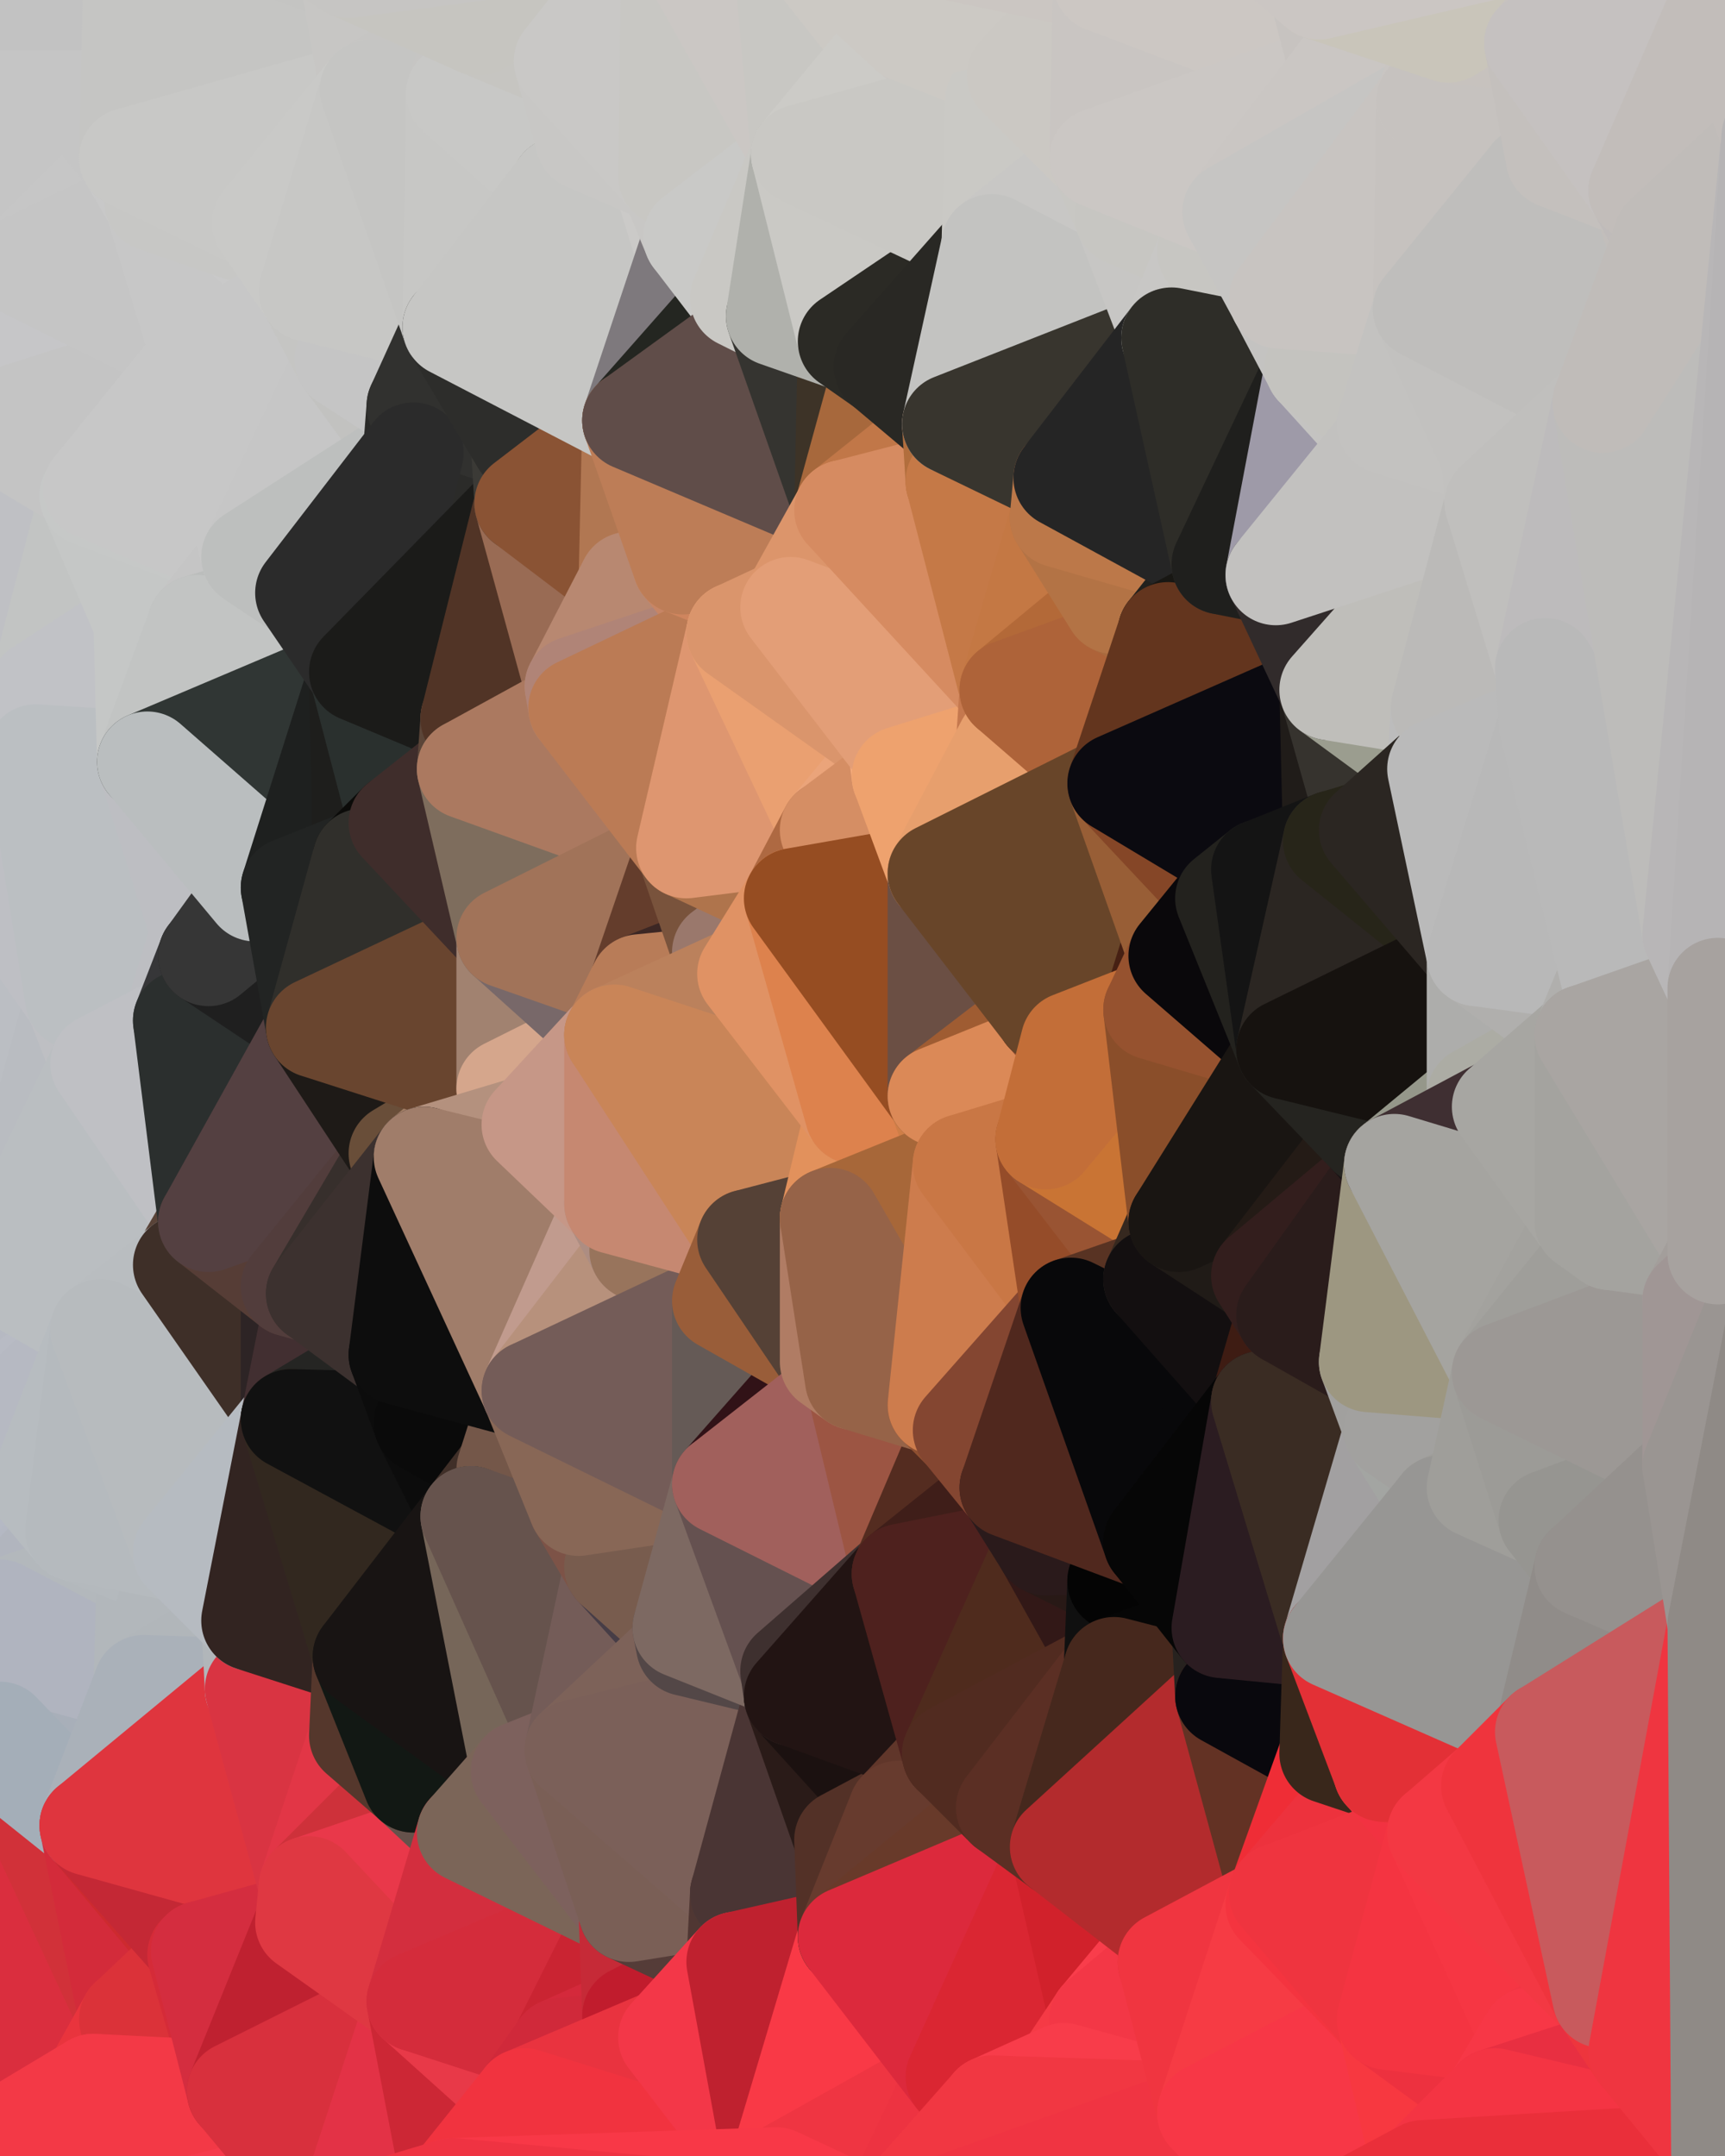 <?xml version="1.0" standalone="yes"?>
<svg width="480" height="600" xmlns="http://www.w3.org/2000/svg" version="1.1" ><polygon points="-34,148 -34,518 -18,444" fill="rgba(183, 186, 195, 1)" stroke="rgba(183, 186, 195, 1)" stroke-width="28" stroke-linejoin="round"/>
		<polygon points="-18,222 -34,148 -18,444" fill="rgba(189, 190, 195, 1)" stroke="rgba(189, 190, 195, 1)" stroke-width="28" stroke-linejoin="round"/>
		<polygon points="-34,518 -19,500 -18,444" fill="rgba(165, 171, 183, 1)" stroke="rgba(165, 171, 183, 1)" stroke-width="28" stroke-linejoin="round"/>
		<polygon points="-19,204 -34,148 -18,222" fill="rgba(192, 193, 197, 1)" stroke="rgba(192, 193, 197, 1)" stroke-width="28" stroke-linejoin="round"/>
		<polygon points="-4,118 -34,148 -3,130" fill="rgba(192, 191, 196, 1)" stroke="rgba(192, 191, 196, 1)" stroke-width="28" stroke-linejoin="round"/>
		<polygon points="0,464 -18,444 0,470" fill="rgba(171, 178, 188, 1)" stroke="rgba(171, 178, 188, 1)" stroke-width="28" stroke-linejoin="round"/>
		<polygon points="-18,444 -19,500 0,470" fill="rgba(169, 176, 186, 1)" stroke="rgba(169, 176, 186, 1)" stroke-width="28" stroke-linejoin="round"/>
		<polygon points="-19,500 0,476 0,470" fill="rgba(164, 170, 182, 1)" stroke="rgba(164, 170, 182, 1)" stroke-width="28" stroke-linejoin="round"/>
		<polygon points="0,476 -4,488 0,482" fill="rgba(164, 170, 182, 1)" stroke="rgba(164, 170, 182, 1)" stroke-width="28" stroke-linejoin="round"/>
		<polygon points="-4,488 0,488 0,482" fill="rgba(165, 171, 183, 1)" stroke="rgba(165, 171, 183, 1)" stroke-width="28" stroke-linejoin="round"/>
		<polygon points="0,458 -18,444 0,464" fill="rgba(173, 180, 190, 1)" stroke="rgba(173, 180, 190, 1)" stroke-width="28" stroke-linejoin="round"/>
		<polygon points="0,488 -4,488 0,494" fill="rgba(162, 172, 182, 1)" stroke="rgba(162, 172, 182, 1)" stroke-width="28" stroke-linejoin="round"/>
		<polygon points="-4,488 -19,500 0,494" fill="rgba(162, 172, 182, 1)" stroke="rgba(162, 172, 182, 1)" stroke-width="28" stroke-linejoin="round"/>
		<polygon points="-19,500 0,500 0,494" fill="rgba(162, 172, 182, 1)" stroke="rgba(162, 172, 182, 1)" stroke-width="28" stroke-linejoin="round"/>
		<polygon points="0,448 -18,444 0,458" fill="rgba(175, 182, 192, 1)" stroke="rgba(175, 182, 192, 1)" stroke-width="28" stroke-linejoin="round"/>
		<polygon points="0,444 -18,444 0,448" fill="rgba(175, 182, 192, 1)" stroke="rgba(175, 182, 192, 1)" stroke-width="28" stroke-linejoin="round"/>
		<polygon points="-19,500 -4,488 0,476" fill="rgba(165, 171, 183, 1)" stroke="rgba(165, 171, 183, 1)" stroke-width="28" stroke-linejoin="round"/>
		<polygon points="0,438 -18,444 0,444" fill="rgba(175, 182, 192, 1)" stroke="rgba(175, 182, 192, 1)" stroke-width="28" stroke-linejoin="round"/>
		<polygon points="-18,222 -18,444 0,354" fill="rgba(185, 188, 197, 1)" stroke="rgba(185, 188, 197, 1)" stroke-width="28" stroke-linejoin="round"/>
		<polygon points="-18,444 0,360 0,354" fill="rgba(182, 185, 194, 1)" stroke="rgba(182, 185, 194, 1)" stroke-width="28" stroke-linejoin="round"/>
		<polygon points="-18,444 0,366 0,360" fill="rgba(184, 187, 196, 1)" stroke="rgba(184, 187, 196, 1)" stroke-width="28" stroke-linejoin="round"/>
		<polygon points="-18,444 0,372 0,366" fill="rgba(183, 187, 198, 1)" stroke="rgba(183, 187, 198, 1)" stroke-width="28" stroke-linejoin="round"/>
		<polygon points="-18,444 0,378 0,372" fill="rgba(183, 187, 198, 1)" stroke="rgba(183, 187, 198, 1)" stroke-width="28" stroke-linejoin="round"/>
		<polygon points="-18,444 0,384 0,378" fill="rgba(183, 187, 198, 1)" stroke="rgba(183, 187, 198, 1)" stroke-width="28" stroke-linejoin="round"/>
		<polygon points="-18,444 0,390 0,384" fill="rgba(182, 186, 197, 1)" stroke="rgba(182, 186, 197, 1)" stroke-width="28" stroke-linejoin="round"/>
		<polygon points="-18,444 0,396 0,390" fill="rgba(180, 184, 193, 1)" stroke="rgba(180, 184, 193, 1)" stroke-width="28" stroke-linejoin="round"/>
		<polygon points="-18,444 0,402 0,396" fill="rgba(178, 182, 191, 1)" stroke="rgba(178, 182, 191, 1)" stroke-width="28" stroke-linejoin="round"/>
		<polygon points="-18,444 0,408 0,402" fill="rgba(179, 183, 192, 1)" stroke="rgba(179, 183, 192, 1)" stroke-width="28" stroke-linejoin="round"/>
		<polygon points="-18,444 0,414 0,408" fill="rgba(179, 183, 192, 1)" stroke="rgba(179, 183, 192, 1)" stroke-width="28" stroke-linejoin="round"/>
		<polygon points="-18,444 0,420 0,414" fill="rgba(179, 183, 194, 1)" stroke="rgba(179, 183, 194, 1)" stroke-width="28" stroke-linejoin="round"/>
		<polygon points="-18,444 0,426 0,420" fill="rgba(178, 182, 193, 1)" stroke="rgba(178, 182, 193, 1)" stroke-width="28" stroke-linejoin="round"/>
		<polygon points="-18,444 0,432 0,426" fill="rgba(178, 182, 193, 1)" stroke="rgba(178, 182, 193, 1)" stroke-width="28" stroke-linejoin="round"/>
		<polygon points="-18,444 0,438 0,432" fill="rgba(179, 183, 194, 1)" stroke="rgba(179, 183, 194, 1)" stroke-width="28" stroke-linejoin="round"/>
		<polygon points="-3,574 -34,518 0,599" fill="rgba(233, 50, 68, 1)" stroke="rgba(233, 50, 68, 1)" stroke-width="28" stroke-linejoin="round"/>
		<polygon points="-34,148 -4,118 6,74" fill="rgba(194, 194, 196, 1)" stroke="rgba(194, 194, 196, 1)" stroke-width="28" stroke-linejoin="round"/>
		<polygon points="0,0 -34,148 6,74" fill="rgba(194, 194, 196, 1)" stroke="rgba(194, 194, 196, 1)" stroke-width="28" stroke-linejoin="round"/>
		<polygon points="-3,574 0,599 6,592" fill="rgba(243, 54, 74, 1)" stroke="rgba(243, 54, 74, 1)" stroke-width="28" stroke-linejoin="round"/>
		<polygon points="-19,204 -18,222 10,210" fill="rgba(191, 192, 197, 1)" stroke="rgba(191, 192, 197, 1)" stroke-width="28" stroke-linejoin="round"/>
		<polygon points="0,402 0,408 11,414" fill="rgba(182, 186, 197, 1)" stroke="rgba(182, 186, 197, 1)" stroke-width="28" stroke-linejoin="round"/>
		<polygon points="0,408 0,414 11,414" fill="rgba(180, 184, 193, 1)" stroke="rgba(180, 184, 193, 1)" stroke-width="28" stroke-linejoin="round"/>
		<polygon points="0,414 0,420 11,414" fill="rgba(179, 183, 192, 1)" stroke="rgba(179, 183, 192, 1)" stroke-width="28" stroke-linejoin="round"/>
		<polygon points="0,420 0,426 11,414" fill="rgba(179, 183, 192, 1)" stroke="rgba(179, 183, 192, 1)" stroke-width="28" stroke-linejoin="round"/>
		<polygon points="-19,204 10,210 11,192" fill="rgba(193, 194, 199, 1)" stroke="rgba(193, 194, 199, 1)" stroke-width="28" stroke-linejoin="round"/>
		<polygon points="-34,148 -19,204 11,192" fill="rgba(191, 192, 197, 1)" stroke="rgba(191, 192, 197, 1)" stroke-width="28" stroke-linejoin="round"/>
		<polygon points="0,494 0,500 10,506" fill="rgba(162, 172, 182, 1)" stroke="rgba(162, 172, 182, 1)" stroke-width="28" stroke-linejoin="round"/>
		<polygon points="0,500 -34,518 10,506" fill="rgba(155, 167, 181, 1)" stroke="rgba(155, 167, 181, 1)" stroke-width="28" stroke-linejoin="round"/>
		<polygon points="-19,500 -34,518 0,500" fill="rgba(157, 169, 183, 1)" stroke="rgba(157, 169, 183, 1)" stroke-width="28" stroke-linejoin="round"/>
		<polygon points="0,426 0,432 21,426" fill="rgba(181, 185, 196, 1)" stroke="rgba(181, 185, 196, 1)" stroke-width="28" stroke-linejoin="round"/>
		<polygon points="11,414 0,426 21,426" fill="rgba(181, 184, 193, 1)" stroke="rgba(181, 184, 193, 1)" stroke-width="28" stroke-linejoin="round"/>
		<polygon points="0,432 0,438 21,426" fill="rgba(181, 185, 196, 1)" stroke="rgba(181, 185, 196, 1)" stroke-width="28" stroke-linejoin="round"/>
		<polygon points="-18,222 0,354 21,278" fill="rgba(187, 190, 195, 1)" stroke="rgba(187, 190, 195, 1)" stroke-width="28" stroke-linejoin="round"/>
		<polygon points="-3,574 6,592 26,580" fill="rgba(249, 61, 76, 1)" stroke="rgba(249, 61, 76, 1)" stroke-width="28" stroke-linejoin="round"/>
		<polygon points="-3,130 25,138 26,136" fill="rgba(197, 197, 199, 1)" stroke="rgba(197, 197, 199, 1)" stroke-width="28" stroke-linejoin="round"/>
		<polygon points="0,354 0,360 28,370" fill="rgba(185, 187, 199, 1)" stroke="rgba(185, 187, 199, 1)" stroke-width="28" stroke-linejoin="round"/>
		<polygon points="0,360 0,366 28,370" fill="rgba(185, 187, 199, 1)" stroke="rgba(185, 187, 199, 1)" stroke-width="28" stroke-linejoin="round"/>
		<polygon points="0,366 0,372 28,370" fill="rgba(184, 186, 198, 1)" stroke="rgba(184, 186, 198, 1)" stroke-width="28" stroke-linejoin="round"/>
		<polygon points="0,372 0,378 28,370" fill="rgba(184, 186, 198, 1)" stroke="rgba(184, 186, 198, 1)" stroke-width="28" stroke-linejoin="round"/>
		<polygon points="0,378 0,384 28,370" fill="rgba(182, 185, 194, 1)" stroke="rgba(182, 185, 194, 1)" stroke-width="28" stroke-linejoin="round"/>
		<polygon points="21,278 0,354 28,296" fill="rgba(185, 188, 193, 1)" stroke="rgba(185, 188, 193, 1)" stroke-width="28" stroke-linejoin="round"/>
		<polygon points="-4,118 -3,130 26,136" fill="rgba(193, 192, 197, 1)" stroke="rgba(193, 192, 197, 1)" stroke-width="28" stroke-linejoin="round"/>
		<polygon points="-3,130 11,192 25,138" fill="rgba(194, 195, 199, 1)" stroke="rgba(194, 195, 199, 1)" stroke-width="28" stroke-linejoin="round"/>
		<polygon points="0,438 0,444 21,426" fill="rgba(181, 185, 196, 1)" stroke="rgba(181, 185, 196, 1)" stroke-width="28" stroke-linejoin="round"/>
		<polygon points="0,396 0,402 11,414" fill="rgba(182, 186, 197, 1)" stroke="rgba(182, 186, 197, 1)" stroke-width="28" stroke-linejoin="round"/>
		<polygon points="-3,130 -34,148 11,192" fill="rgba(191, 192, 196, 1)" stroke="rgba(191, 192, 196, 1)" stroke-width="28" stroke-linejoin="round"/>
		<polygon points="0,488 0,494 10,506" fill="rgba(162, 172, 182, 1)" stroke="rgba(162, 172, 182, 1)" stroke-width="28" stroke-linejoin="round"/>
		<polygon points="-34,518 -3,574 10,506" fill="rgba(216, 56, 68, 1)" stroke="rgba(216, 56, 68, 1)" stroke-width="28" stroke-linejoin="round"/>
		<polygon points="0,0 6,74 36,44" fill="rgba(197, 197, 197, 1)" stroke="rgba(197, 197, 197, 1)" stroke-width="28" stroke-linejoin="round"/>
		<polygon points="-3,574 26,580 36,562" fill="rgba(241, 56, 70, 1)" stroke="rgba(241, 56, 70, 1)" stroke-width="28" stroke-linejoin="round"/>
		<polygon points="0,384 0,390 28,370" fill="rgba(182, 185, 194, 1)" stroke="rgba(182, 185, 194, 1)" stroke-width="28" stroke-linejoin="round"/>
		<polygon points="0,488 10,506 25,508" fill="rgba(163, 173, 183, 1)" stroke="rgba(163, 173, 183, 1)" stroke-width="28" stroke-linejoin="round"/>
		<polygon points="0,444 0,448 21,426" fill="rgba(180, 184, 195, 1)" stroke="rgba(180, 184, 195, 1)" stroke-width="28" stroke-linejoin="round"/>
		<polygon points="0,464 0,470 40,469" fill="rgba(174, 178, 189, 1)" stroke="rgba(174, 178, 189, 1)" stroke-width="28" stroke-linejoin="round"/>
		<polygon points="0,470 0,476 40,469" fill="rgba(172, 176, 187, 1)" stroke="rgba(172, 176, 187, 1)" stroke-width="28" stroke-linejoin="round"/>
		<polygon points="0,476 0,482 40,469" fill="rgba(170, 177, 187, 1)" stroke="rgba(170, 177, 187, 1)" stroke-width="28" stroke-linejoin="round"/>
		<polygon points="0,458 0,464 40,469" fill="rgba(175, 179, 190, 1)" stroke="rgba(175, 179, 190, 1)" stroke-width="28" stroke-linejoin="round"/>
		<polygon points="25,138 11,192 40,173" fill="rgba(194, 196, 195, 1)" stroke="rgba(194, 196, 195, 1)" stroke-width="28" stroke-linejoin="round"/>
		<polygon points="36,44 6,74 43,56" fill="rgba(198, 198, 198, 1)" stroke="rgba(198, 198, 198, 1)" stroke-width="28" stroke-linejoin="round"/>
		<polygon points="21,426 0,448 41,434" fill="rgba(177, 181, 190, 1)" stroke="rgba(177, 181, 190, 1)" stroke-width="28" stroke-linejoin="round"/>
		<polygon points="0,448 40,469 41,434" fill="rgba(179, 184, 188, 1)" stroke="rgba(179, 184, 188, 1)" stroke-width="28" stroke-linejoin="round"/>
		<polygon points="11,192 10,210 41,212" fill="rgba(192, 193, 197, 1)" stroke="rgba(192, 193, 197, 1)" stroke-width="28" stroke-linejoin="round"/>
		<polygon points="0,482 25,508 40,469" fill="rgba(168, 175, 185, 1)" stroke="rgba(168, 175, 185, 1)" stroke-width="28" stroke-linejoin="round"/>
		<polygon points="0,448 0,458 40,469" fill="rgba(176, 180, 191, 1)" stroke="rgba(176, 180, 191, 1)" stroke-width="28" stroke-linejoin="round"/>
		<polygon points="0,0 36,44 37,0" fill="rgba(197, 197, 197, 1)" stroke="rgba(197, 197, 197, 1)" stroke-width="28" stroke-linejoin="round"/>
		<polygon points="10,506 -3,574 36,562" fill="rgba(218, 46, 62, 1)" stroke="rgba(218, 46, 62, 1)" stroke-width="28" stroke-linejoin="round"/>
		<polygon points="25,508 10,506 36,562" fill="rgba(209, 49, 57, 1)" stroke="rgba(209, 49, 57, 1)" stroke-width="28" stroke-linejoin="round"/>
		<polygon points="0,390 0,396 28,370" fill="rgba(184, 187, 196, 1)" stroke="rgba(184, 187, 196, 1)" stroke-width="28" stroke-linejoin="round"/>
		<polygon points="0,396 11,414 28,370" fill="rgba(182, 185, 194, 1)" stroke="rgba(182, 185, 194, 1)" stroke-width="28" stroke-linejoin="round"/>
		<polygon points="0,482 0,488 25,508" fill="rgba(164, 174, 184, 1)" stroke="rgba(164, 174, 184, 1)" stroke-width="28" stroke-linejoin="round"/>
		<polygon points="10,210 -18,222 21,278" fill="rgba(190, 191, 196, 1)" stroke="rgba(190, 191, 196, 1)" stroke-width="28" stroke-linejoin="round"/>
		<polygon points="0,354 28,370 51,352" fill="rgba(186, 190, 193, 1)" stroke="rgba(186, 190, 193, 1)" stroke-width="28" stroke-linejoin="round"/>
		<polygon points="21,278 28,296 51,284" fill="rgba(190, 191, 195, 1)" stroke="rgba(190, 191, 195, 1)" stroke-width="28" stroke-linejoin="round"/>
		<polygon points="40,173 11,192 41,212" fill="rgba(193, 194, 198, 1)" stroke="rgba(193, 194, 198, 1)" stroke-width="28" stroke-linejoin="round"/>
		<polygon points="6,74 -4,118 56,99" fill="rgba(198, 198, 200, 1)" stroke="rgba(198, 198, 200, 1)" stroke-width="28" stroke-linejoin="round"/>
		<polygon points="-4,118 26,136 56,99" fill="rgba(196, 196, 196, 1)" stroke="rgba(196, 196, 196, 1)" stroke-width="28" stroke-linejoin="round"/>
		<polygon points="25,508 36,562 55,544" fill="rgba(211, 43, 58, 1)" stroke="rgba(211, 43, 58, 1)" stroke-width="28" stroke-linejoin="round"/>
		<polygon points="28,296 51,352 58,340" fill="rgba(185, 189, 192, 1)" stroke="rgba(185, 189, 192, 1)" stroke-width="28" stroke-linejoin="round"/>
		<polygon points="41,212 21,278 58,266" fill="rgba(190, 191, 195, 1)" stroke="rgba(190, 191, 195, 1)" stroke-width="28" stroke-linejoin="round"/>
		<polygon points="21,278 51,284 58,266" fill="rgba(189, 190, 194, 1)" stroke="rgba(189, 190, 194, 1)" stroke-width="28" stroke-linejoin="round"/>
		<polygon points="25,508 55,544 56,543" fill="rgba(205, 42, 47, 1)" stroke="rgba(205, 42, 47, 1)" stroke-width="28" stroke-linejoin="round"/>
		<polygon points="43,56 6,74 56,99" fill="rgba(197, 197, 197, 1)" stroke="rgba(197, 197, 197, 1)" stroke-width="28" stroke-linejoin="round"/>
		<polygon points="28,296 0,354 51,352" fill="rgba(186, 190, 193, 1)" stroke="rgba(186, 190, 193, 1)" stroke-width="28" stroke-linejoin="round"/>
		<polygon points="10,210 21,278 41,212" fill="rgba(187, 191, 194, 1)" stroke="rgba(187, 191, 194, 1)" stroke-width="28" stroke-linejoin="round"/>
		<polygon points="36,562 26,580 66,582" fill="rgba(233, 52, 61, 1)" stroke="rgba(233, 52, 61, 1)" stroke-width="28" stroke-linejoin="round"/>
		<polygon points="40,173 41,212 55,174" fill="rgba(197, 199, 198, 1)" stroke="rgba(197, 199, 198, 1)" stroke-width="28" stroke-linejoin="round"/>
		<polygon points="41,434 40,469 51,432" fill="rgba(178, 183, 187, 1)" stroke="rgba(178, 183, 187, 1)" stroke-width="28" stroke-linejoin="round"/>
		<polygon points="21,426 41,434 51,432" fill="rgba(180, 185, 189, 1)" stroke="rgba(180, 185, 189, 1)" stroke-width="28" stroke-linejoin="round"/>
		<polygon points="51,432 40,469 70,451" fill="rgba(178, 183, 187, 1)" stroke="rgba(178, 183, 187, 1)" stroke-width="28" stroke-linejoin="round"/>
		<polygon points="40,173 55,174 70,155" fill="rgba(198, 198, 198, 1)" stroke="rgba(198, 198, 198, 1)" stroke-width="28" stroke-linejoin="round"/>
		<polygon points="25,138 40,173 70,155" fill="rgba(197, 199, 198, 1)" stroke="rgba(197, 199, 198, 1)" stroke-width="28" stroke-linejoin="round"/>
		<polygon points="43,56 56,99 66,64" fill="rgba(199, 199, 199, 1)" stroke="rgba(199, 199, 199, 1)" stroke-width="28" stroke-linejoin="round"/>
		<polygon points="41,212 58,266 71,248" fill="rgba(189, 190, 194, 1)" stroke="rgba(189, 190, 194, 1)" stroke-width="28" stroke-linejoin="round"/>
		<polygon points="26,136 25,138 70,155" fill="rgba(198, 200, 199, 1)" stroke="rgba(198, 200, 199, 1)" stroke-width="28" stroke-linejoin="round"/>
		<polygon points="0,0 37,0 67,-29" fill="rgba(194, 194, 194, 1)" stroke="rgba(194, 194, 194, 1)" stroke-width="28" stroke-linejoin="round"/>
		<polygon points="11,414 21,426 28,370" fill="rgba(183, 188, 192, 1)" stroke="rgba(183, 188, 192, 1)" stroke-width="28" stroke-linejoin="round"/>
		<polygon points="70,451 40,469 71,470" fill="rgba(177, 182, 186, 1)" stroke="rgba(177, 182, 186, 1)" stroke-width="28" stroke-linejoin="round"/>
		<polygon points="55,544 36,562 66,582" fill="rgba(219, 50, 57, 1)" stroke="rgba(219, 50, 57, 1)" stroke-width="28" stroke-linejoin="round"/>
		<polygon points="51,284 28,296 58,340" fill="rgba(191, 192, 196, 1)" stroke="rgba(191, 192, 196, 1)" stroke-width="28" stroke-linejoin="round"/>
		<polygon points="28,370 21,426 51,432" fill="rgba(181, 186, 190, 1)" stroke="rgba(181, 186, 190, 1)" stroke-width="28" stroke-linejoin="round"/>
		<polygon points="58,340 51,352 81,358" fill="rgba(89, 67, 56, 1)" stroke="rgba(89, 67, 56, 1)" stroke-width="28" stroke-linejoin="round"/>
		<polygon points="51,352 28,370 81,395" fill="rgba(185, 189, 192, 1)" stroke="rgba(185, 189, 192, 1)" stroke-width="28" stroke-linejoin="round"/>
		<polygon points="28,370 51,432 81,395" fill="rgba(183, 187, 190, 1)" stroke="rgba(183, 187, 190, 1)" stroke-width="28" stroke-linejoin="round"/>
		<polygon points="56,99 26,136 70,155" fill="rgba(199, 199, 199, 1)" stroke="rgba(199, 199, 199, 1)" stroke-width="28" stroke-linejoin="round"/>
		<polygon points="56,543 85,535 86,525" fill="rgba(206, 40, 54, 1)" stroke="rgba(206, 40, 54, 1)" stroke-width="28" stroke-linejoin="round"/>
		<polygon points="66,64 56,99 86,81" fill="rgba(199, 199, 199, 1)" stroke="rgba(199, 199, 199, 1)" stroke-width="28" stroke-linejoin="round"/>
		<polygon points="73,62 66,64 86,81" fill="rgba(201, 201, 201, 1)" stroke="rgba(201, 201, 201, 1)" stroke-width="28" stroke-linejoin="round"/>
		<polygon points="70,155 55,174 85,165" fill="rgba(197, 197, 197, 1)" stroke="rgba(197, 197, 197, 1)" stroke-width="28" stroke-linejoin="round"/>
		<polygon points="40,469 25,508 71,470" fill="rgba(170, 177, 185, 1)" stroke="rgba(170, 177, 185, 1)" stroke-width="28" stroke-linejoin="round"/>
		<polygon points="58,266 51,284 88,286" fill="rgba(54, 54, 56, 1)" stroke="rgba(54, 54, 56, 1)" stroke-width="28" stroke-linejoin="round"/>
		<polygon points="25,508 56,543 86,525" fill="rgba(196, 40, 53, 1)" stroke="rgba(196, 40, 53, 1)" stroke-width="28" stroke-linejoin="round"/>
		<polygon points="71,470 25,508 86,525" fill="rgba(223, 53, 62, 1)" stroke="rgba(223, 53, 62, 1)" stroke-width="28" stroke-linejoin="round"/>
		<polygon points="51,352 81,395 81,358" fill="rgba(62, 47, 40, 1)" stroke="rgba(62, 47, 40, 1)" stroke-width="28" stroke-linejoin="round"/>
		<polygon points="36,44 43,56 73,62" fill="rgba(200, 200, 200, 1)" stroke="rgba(200, 200, 200, 1)" stroke-width="28" stroke-linejoin="round"/>
		<polygon points="43,56 66,64 73,62" fill="rgba(199, 199, 197, 1)" stroke="rgba(199, 199, 197, 1)" stroke-width="28" stroke-linejoin="round"/>
		<polygon points="56,543 55,544 66,582" fill="rgba(213, 43, 56, 1)" stroke="rgba(213, 43, 56, 1)" stroke-width="28" stroke-linejoin="round"/>
		<polygon points="6,592 0,599 26,580" fill="rgba(243, 57, 70, 1)" stroke="rgba(243, 57, 70, 1)" stroke-width="28" stroke-linejoin="round"/>
		<polygon points="86,81 56,99 96,100" fill="rgba(199, 199, 199, 1)" stroke="rgba(199, 199, 199, 1)" stroke-width="28" stroke-linejoin="round"/>
		<polygon points="67,-29 37,0 97,-9" fill="rgba(195, 194, 192, 1)" stroke="rgba(195, 194, 192, 1)" stroke-width="28" stroke-linejoin="round"/>
		<polygon points="66,582 0,599 96,618" fill="rgba(246, 59, 76, 1)" stroke="rgba(246, 59, 76, 1)" stroke-width="28" stroke-linejoin="round"/>
		<polygon points="51,284 58,340 88,286" fill="rgba(43, 47, 46, 1)" stroke="rgba(43, 47, 46, 1)" stroke-width="28" stroke-linejoin="round"/>
		<polygon points="81,247 58,266 88,286" fill="rgba(31, 31, 31, 1)" stroke="rgba(31, 31, 31, 1)" stroke-width="28" stroke-linejoin="round"/>
		<polygon points="81,358 81,395 88,360" fill="rgba(45, 36, 37, 1)" stroke="rgba(45, 36, 37, 1)" stroke-width="28" stroke-linejoin="round"/>
		<polygon points="71,248 58,266 81,247" fill="rgba(54, 54, 54, 1)" stroke="rgba(54, 54, 54, 1)" stroke-width="28" stroke-linejoin="round"/>
		<polygon points="26,580 0,599 66,582" fill="rgba(243, 57, 70, 1)" stroke="rgba(243, 57, 70, 1)" stroke-width="28" stroke-linejoin="round"/>
		<polygon points="85,165 55,174 100,187" fill="rgba(187, 189, 188, 1)" stroke="rgba(187, 189, 188, 1)" stroke-width="28" stroke-linejoin="round"/>
		<polygon points="70,451 71,470 101,461" fill="rgba(177, 182, 186, 1)" stroke="rgba(177, 182, 186, 1)" stroke-width="28" stroke-linejoin="round"/>
		<polygon points="56,543 66,582 85,535" fill="rgba(212, 45, 63, 1)" stroke="rgba(212, 45, 63, 1)" stroke-width="28" stroke-linejoin="round"/>
		<polygon points="97,-9 37,0 103,25" fill="rgba(196, 196, 194, 1)" stroke="rgba(196, 196, 194, 1)" stroke-width="28" stroke-linejoin="round"/>
		<polygon points="37,0 36,44 103,25" fill="rgba(197, 197, 195, 1)" stroke="rgba(197, 197, 195, 1)" stroke-width="28" stroke-linejoin="round"/>
		<polygon points="36,44 73,62 103,25" fill="rgba(200, 200, 198, 1)" stroke="rgba(200, 200, 198, 1)" stroke-width="28" stroke-linejoin="round"/>
		<polygon points="71,470 100,483 101,461" fill="rgba(176, 180, 191, 1)" stroke="rgba(176, 180, 191, 1)" stroke-width="28" stroke-linejoin="round"/>
		<polygon points="71,470 86,525 100,483" fill="rgba(217, 52, 66, 1)" stroke="rgba(217, 52, 66, 1)" stroke-width="28" stroke-linejoin="round"/>
		<polygon points="55,174 41,212 100,187" fill="rgba(194, 196, 195, 1)" stroke="rgba(194, 196, 195, 1)" stroke-width="28" stroke-linejoin="round"/>
		<polygon points="41,212 81,247 100,187" fill="rgba(48, 54, 52, 1)" stroke="rgba(48, 54, 52, 1)" stroke-width="28" stroke-linejoin="round"/>
		<polygon points="56,99 70,155 96,100" fill="rgba(199, 199, 199, 1)" stroke="rgba(199, 199, 199, 1)" stroke-width="28" stroke-linejoin="round"/>
		<polygon points="41,212 71,248 81,247" fill="rgba(186, 190, 191, 1)" stroke="rgba(186, 190, 191, 1)" stroke-width="28" stroke-linejoin="round"/>
		<polygon points="51,432 70,451 81,395" fill="rgba(182, 187, 193, 1)" stroke="rgba(182, 187, 193, 1)" stroke-width="28" stroke-linejoin="round"/>
		<polygon points="88,360 81,395 111,377" fill="rgba(66, 47, 49, 1)" stroke="rgba(66, 47, 49, 1)" stroke-width="28" stroke-linejoin="round"/>
		<polygon points="58,340 81,358 111,321" fill="rgba(86, 61, 54, 1)" stroke="rgba(86, 61, 54, 1)" stroke-width="28" stroke-linejoin="round"/>
		<polygon points="88,286 58,340 111,321" fill="rgba(84, 64, 65, 1)" stroke="rgba(84, 64, 65, 1)" stroke-width="28" stroke-linejoin="round"/>
		<polygon points="100,187 81,247 101,239" fill="rgba(30, 32, 31, 1)" stroke="rgba(30, 32, 31, 1)" stroke-width="28" stroke-linejoin="round"/>
		<polygon points="96,100 70,155 115,126" fill="rgba(198, 198, 198, 1)" stroke="rgba(198, 198, 198, 1)" stroke-width="28" stroke-linejoin="round"/>
		<polygon points="100,187 101,239 111,229" fill="rgba(30, 30, 28, 1)" stroke="rgba(30, 30, 28, 1)" stroke-width="28" stroke-linejoin="round"/>
		<polygon points="81,358 88,360 111,321" fill="rgba(82, 61, 60, 1)" stroke="rgba(82, 61, 60, 1)" stroke-width="28" stroke-linejoin="round"/>
		<polygon points="85,535 66,582 116,557" fill="rgba(191, 33, 48, 1)" stroke="rgba(191, 33, 48, 1)" stroke-width="28" stroke-linejoin="round"/>
		<polygon points="96,100 115,126 116,113" fill="rgba(194, 194, 192, 1)" stroke="rgba(194, 194, 192, 1)" stroke-width="28" stroke-linejoin="round"/>
		<polygon points="100,483 86,525 115,496" fill="rgba(226, 54, 70, 1)" stroke="rgba(226, 54, 70, 1)" stroke-width="28" stroke-linejoin="round"/>
		<polygon points="111,377 81,395 118,396" fill="rgba(37, 37, 35, 1)" stroke="rgba(37, 37, 35, 1)" stroke-width="28" stroke-linejoin="round"/>
		<polygon points="70,155 85,165 115,126" fill="rgba(189, 191, 190, 1)" stroke="rgba(189, 191, 190, 1)" stroke-width="28" stroke-linejoin="round"/>
		<polygon points="81,247 88,286 101,239" fill="rgba(34, 36, 35, 1)" stroke="rgba(34, 36, 35, 1)" stroke-width="28" stroke-linejoin="round"/>
		<polygon points="86,81 96,100 126,91" fill="rgba(197, 197, 195, 1)" stroke="rgba(197, 197, 195, 1)" stroke-width="28" stroke-linejoin="round"/>
		<polygon points="96,100 116,113 126,91" fill="rgba(197, 197, 197, 1)" stroke="rgba(197, 197, 197, 1)" stroke-width="28" stroke-linejoin="round"/>
		<polygon points="81,395 70,451 101,461" fill="rgba(50, 36, 33, 1)" stroke="rgba(50, 36, 33, 1)" stroke-width="28" stroke-linejoin="round"/>
		<polygon points="100,187 130,214 131,200" fill="rgba(32, 30, 31, 1)" stroke="rgba(32, 30, 31, 1)" stroke-width="28" stroke-linejoin="round"/>
		<polygon points="81,395 101,461 131,422" fill="rgba(50, 40, 31, 1)" stroke="rgba(50, 40, 31, 1)" stroke-width="28" stroke-linejoin="round"/>
		<polygon points="118,396 81,395 131,422" fill="rgba(17, 17, 17, 1)" stroke="rgba(17, 17, 17, 1)" stroke-width="28" stroke-linejoin="round"/>
		<polygon points="115,496 86,525 130,510" fill="rgba(206, 49, 58, 1)" stroke="rgba(206, 49, 58, 1)" stroke-width="28" stroke-linejoin="round"/>
		<polygon points="100,187 111,229 130,214" fill="rgba(42, 48, 46, 1)" stroke="rgba(42, 48, 46, 1)" stroke-width="28" stroke-linejoin="round"/>
		<polygon points="66,582 96,618 116,557" fill="rgba(216, 48, 61, 1)" stroke="rgba(216, 48, 61, 1)" stroke-width="28" stroke-linejoin="round"/>
		<polygon points="97,-9 103,25 133,7" fill="rgba(199, 198, 196, 1)" stroke="rgba(199, 198, 196, 1)" stroke-width="28" stroke-linejoin="round"/>
		<polygon points="103,25 127,26 133,7" fill="rgba(198, 197, 195, 1)" stroke="rgba(198, 197, 195, 1)" stroke-width="28" stroke-linejoin="round"/>
		<polygon points="86,525 116,557 130,510" fill="rgba(233, 56, 74, 1)" stroke="rgba(233, 56, 74, 1)" stroke-width="28" stroke-linejoin="round"/>
		<polygon points="116,557 96,618 126,609" fill="rgba(227, 50, 70, 1)" stroke="rgba(227, 50, 70, 1)" stroke-width="28" stroke-linejoin="round"/>
		<polygon points="111,321 88,360 118,322" fill="rgba(55, 47, 44, 1)" stroke="rgba(55, 47, 44, 1)" stroke-width="28" stroke-linejoin="round"/>
		<polygon points="86,525 85,535 116,557" fill="rgba(223, 56, 66, 1)" stroke="rgba(223, 56, 66, 1)" stroke-width="28" stroke-linejoin="round"/>
		<polygon points="73,62 86,81 103,25" fill="rgba(201, 201, 199, 1)" stroke="rgba(201, 201, 199, 1)" stroke-width="28" stroke-linejoin="round"/>
		<polygon points="118,396 131,422 141,409" fill="rgba(12, 12, 12, 1)" stroke="rgba(12, 12, 12, 1)" stroke-width="28" stroke-linejoin="round"/>
		<polygon points="88,286 111,321 141,303" fill="rgba(30, 26, 23, 1)" stroke="rgba(30, 26, 23, 1)" stroke-width="28" stroke-linejoin="round"/>
		<polygon points="111,321 118,322 141,303" fill="rgba(105, 78, 57, 1)" stroke="rgba(105, 78, 57, 1)" stroke-width="28" stroke-linejoin="round"/>
		<polygon points="111,229 101,239 141,261" fill="rgba(11, 11, 9, 1)" stroke="rgba(11, 11, 9, 1)" stroke-width="28" stroke-linejoin="round"/>
		<polygon points="101,239 88,286 141,261" fill="rgba(48, 47, 43, 1)" stroke="rgba(48, 47, 43, 1)" stroke-width="28" stroke-linejoin="round"/>
		<polygon points="88,360 111,377 118,322" fill="rgba(60, 49, 47, 1)" stroke="rgba(60, 49, 47, 1)" stroke-width="28" stroke-linejoin="round"/>
		<polygon points="115,496 130,510 145,493" fill="rgba(101, 82, 75, 1)" stroke="rgba(101, 82, 75, 1)" stroke-width="28" stroke-linejoin="round"/>
		<polygon points="116,113 115,126 145,123" fill="rgba(42, 42, 40, 1)" stroke="rgba(42, 42, 40, 1)" stroke-width="28" stroke-linejoin="round"/>
		<polygon points="101,461 100,483 115,496" fill="rgba(85, 55, 44, 1)" stroke="rgba(85, 55, 44, 1)" stroke-width="28" stroke-linejoin="round"/>
		<polygon points="116,557 126,609 146,584" fill="rgba(204, 39, 53, 1)" stroke="rgba(204, 39, 53, 1)" stroke-width="28" stroke-linejoin="round"/>
		<polygon points="145,123 115,126 146,140" fill="rgba(46, 43, 38, 1)" stroke="rgba(46, 43, 38, 1)" stroke-width="28" stroke-linejoin="round"/>
		<polygon points="103,25 86,81 126,91" fill="rgba(199, 199, 197, 1)" stroke="rgba(199, 199, 197, 1)" stroke-width="28" stroke-linejoin="round"/>
		<polygon points="111,377 118,396 148,387" fill="rgba(12, 12, 12, 1)" stroke="rgba(12, 12, 12, 1)" stroke-width="28" stroke-linejoin="round"/>
		<polygon points="118,396 141,409 148,387" fill="rgba(10, 10, 10, 1)" stroke="rgba(10, 10, 10, 1)" stroke-width="28" stroke-linejoin="round"/>
		<polygon points="141,303 118,322 148,313" fill="rgba(161, 125, 101, 1)" stroke="rgba(161, 125, 101, 1)" stroke-width="28" stroke-linejoin="round"/>
		<polygon points="115,126 100,187 146,140" fill="rgba(43, 43, 41, 1)" stroke="rgba(43, 43, 41, 1)" stroke-width="28" stroke-linejoin="round"/>
		<polygon points="101,461 115,496 145,493" fill="rgba(18, 24, 20, 1)" stroke="rgba(18, 24, 20, 1)" stroke-width="28" stroke-linejoin="round"/>
		<polygon points="126,91 116,113 145,123" fill="rgba(49, 49, 47, 1)" stroke="rgba(49, 49, 47, 1)" stroke-width="28" stroke-linejoin="round"/>
		<polygon points="141,261 88,286 141,303" fill="rgba(105, 69, 47, 1)" stroke="rgba(105, 69, 47, 1)" stroke-width="28" stroke-linejoin="round"/>
		<polygon points="103,25 126,91 127,26" fill="rgba(197, 197, 195, 1)" stroke="rgba(197, 197, 195, 1)" stroke-width="28" stroke-linejoin="round"/>
		<polygon points="85,165 100,187 115,126" fill="rgba(43, 43, 43, 1)" stroke="rgba(43, 43, 43, 1)" stroke-width="28" stroke-linejoin="round"/>
		<polygon points="116,557 146,584 156,570" fill="rgba(232, 57, 72, 1)" stroke="rgba(232, 57, 72, 1)" stroke-width="28" stroke-linejoin="round"/>
		<polygon points="127,26 126,91 156,52" fill="rgba(199, 199, 197, 1)" stroke="rgba(199, 199, 197, 1)" stroke-width="28" stroke-linejoin="round"/>
		<polygon points="133,7 127,26 157,17" fill="rgba(198, 197, 195, 1)" stroke="rgba(198, 197, 195, 1)" stroke-width="28" stroke-linejoin="round"/>
		<polygon points="100,187 131,200 146,140" fill="rgba(27, 27, 25, 1)" stroke="rgba(27, 27, 25, 1)" stroke-width="28" stroke-linejoin="round"/>
		<polygon points="130,214 111,229 141,261" fill="rgba(63, 45, 43, 1)" stroke="rgba(63, 45, 43, 1)" stroke-width="28" stroke-linejoin="round"/>
		<polygon points="160,191 131,200 161,197" fill="rgba(139, 101, 78, 1)" stroke="rgba(139, 101, 78, 1)" stroke-width="28" stroke-linejoin="round"/>
		<polygon points="141,409 131,422 161,419" fill="rgba(64, 47, 40, 1)" stroke="rgba(64, 47, 40, 1)" stroke-width="28" stroke-linejoin="round"/>
		<polygon points="127,26 156,52 163,39" fill="rgba(200, 200, 198, 1)" stroke="rgba(200, 200, 198, 1)" stroke-width="28" stroke-linejoin="round"/>
		<polygon points="157,17 127,26 163,39" fill="rgba(200, 200, 198, 1)" stroke="rgba(200, 200, 198, 1)" stroke-width="28" stroke-linejoin="round"/>
		<polygon points="131,200 130,214 161,197" fill="rgba(91, 69, 56, 1)" stroke="rgba(91, 69, 56, 1)" stroke-width="28" stroke-linejoin="round"/>
		<polygon points="146,140 131,200 160,191" fill="rgba(81, 52, 38, 1)" stroke="rgba(81, 52, 38, 1)" stroke-width="28" stroke-linejoin="round"/>
		<polygon points="141,261 141,303 171,288" fill="rgba(161, 130, 112, 1)" stroke="rgba(161, 130, 112, 1)" stroke-width="28" stroke-linejoin="round"/>
		<polygon points="141,303 148,313 171,288" fill="rgba(213, 166, 140, 1)" stroke="rgba(213, 166, 140, 1)" stroke-width="28" stroke-linejoin="round"/>
		<polygon points="161,419 131,422 171,436" fill="rgba(97, 86, 82, 1)" stroke="rgba(97, 86, 82, 1)" stroke-width="28" stroke-linejoin="round"/>
		<polygon points="148,313 118,322 171,335" fill="rgba(180, 145, 126, 1)" stroke="rgba(180, 145, 126, 1)" stroke-width="28" stroke-linejoin="round"/>
		<polygon points="148,387 141,409 161,419" fill="rgba(116, 87, 73, 1)" stroke="rgba(116, 87, 73, 1)" stroke-width="28" stroke-linejoin="round"/>
		<polygon points="118,322 111,377 148,387" fill="rgba(13, 13, 13, 1)" stroke="rgba(13, 13, 13, 1)" stroke-width="28" stroke-linejoin="round"/>
		<polygon points="131,422 101,461 145,493" fill="rgba(24, 20, 19, 1)" stroke="rgba(24, 20, 19, 1)" stroke-width="28" stroke-linejoin="round"/>
		<polygon points="146,140 160,191 175,162" fill="rgba(153, 107, 84, 1)" stroke="rgba(153, 107, 84, 1)" stroke-width="28" stroke-linejoin="round"/>
		<polygon points="130,510 116,557 175,532" fill="rgba(211, 46, 62, 1)" stroke="rgba(211, 46, 62, 1)" stroke-width="28" stroke-linejoin="round"/>
		<polygon points="118,322 148,387 171,335" fill="rgba(160, 125, 106, 1)" stroke="rgba(160, 125, 106, 1)" stroke-width="28" stroke-linejoin="round"/>
		<polygon points="131,422 145,493 160,487" fill="rgba(118, 102, 89, 1)" stroke="rgba(118, 102, 89, 1)" stroke-width="28" stroke-linejoin="round"/>
		<polygon points="116,557 156,570 175,532" fill="rgba(212, 44, 59, 1)" stroke="rgba(212, 44, 59, 1)" stroke-width="28" stroke-linejoin="round"/>
		<polygon points="131,422 160,487 171,436" fill="rgba(102, 83, 77, 1)" stroke="rgba(102, 83, 77, 1)" stroke-width="28" stroke-linejoin="round"/>
		<polygon points="171,335 148,387 178,348" fill="rgba(193, 155, 142, 1)" stroke="rgba(193, 155, 142, 1)" stroke-width="28" stroke-linejoin="round"/>
		<polygon points="141,261 171,288 178,274" fill="rgba(120, 104, 105, 1)" stroke="rgba(120, 104, 105, 1)" stroke-width="28" stroke-linejoin="round"/>
		<polygon points="145,123 146,140 176,117" fill="rgba(59, 58, 54, 1)" stroke="rgba(59, 58, 54, 1)" stroke-width="28" stroke-linejoin="round"/>
		<polygon points="126,91 145,123 176,117" fill="rgba(45, 45, 43, 1)" stroke="rgba(45, 45, 43, 1)" stroke-width="28" stroke-linejoin="round"/>
		<polygon points="175,532 156,570 176,561" fill="rgba(202, 36, 50, 1)" stroke="rgba(202, 36, 50, 1)" stroke-width="28" stroke-linejoin="round"/>
		<polygon points="145,493 130,510 175,532" fill="rgba(123, 101, 88, 1)" stroke="rgba(123, 101, 88, 1)" stroke-width="28" stroke-linejoin="round"/>
		<polygon points="160,487 145,493 175,532" fill="rgba(125, 97, 93, 1)" stroke="rgba(125, 97, 93, 1)" stroke-width="28" stroke-linejoin="round"/>
		<polygon points="163,39 156,52 186,49" fill="rgba(200, 200, 198, 1)" stroke="rgba(200, 200, 198, 1)" stroke-width="28" stroke-linejoin="round"/>
		<polygon points="133,7 157,17 187,-21" fill="rgba(198, 197, 193, 1)" stroke="rgba(198, 197, 193, 1)" stroke-width="28" stroke-linejoin="round"/>
		<polygon points="176,561 156,570 186,567" fill="rgba(212, 41, 59, 1)" stroke="rgba(212, 41, 59, 1)" stroke-width="28" stroke-linejoin="round"/>
		<polygon points="130,214 141,261 191,236" fill="rgba(126, 109, 93, 1)" stroke="rgba(126, 109, 93, 1)" stroke-width="28" stroke-linejoin="round"/>
		<polygon points="161,197 130,214 191,236" fill="rgba(171, 121, 96, 1)" stroke="rgba(171, 121, 96, 1)" stroke-width="28" stroke-linejoin="round"/>
		<polygon points="171,436 160,487 191,458" fill="rgba(116, 92, 88, 1)" stroke="rgba(116, 92, 88, 1)" stroke-width="28" stroke-linejoin="round"/>
		<polygon points="190,453 171,436 191,458" fill="rgba(71, 61, 70, 1)" stroke="rgba(71, 61, 70, 1)" stroke-width="28" stroke-linejoin="round"/>
		<polygon points="146,140 175,162 176,117" fill="rgba(138, 83, 52, 1)" stroke="rgba(138, 83, 52, 1)" stroke-width="28" stroke-linejoin="round"/>
		<polygon points="156,52 176,117 193,66" fill="rgba(84, 87, 76, 1)" stroke="rgba(84, 87, 76, 1)" stroke-width="28" stroke-linejoin="round"/>
		<polygon points="186,49 156,52 193,66" fill="rgba(203, 202, 200, 1)" stroke="rgba(203, 202, 200, 1)" stroke-width="28" stroke-linejoin="round"/>
		<polygon points="141,261 178,274 191,236" fill="rgba(161, 115, 89, 1)" stroke="rgba(161, 115, 89, 1)" stroke-width="28" stroke-linejoin="round"/>
		<polygon points="176,117 175,162 190,157" fill="rgba(177, 119, 82, 1)" stroke="rgba(177, 119, 82, 1)" stroke-width="28" stroke-linejoin="round"/>
		<polygon points="97,-9 133,7 187,-21" fill="rgba(198, 197, 192, 1)" stroke="rgba(198, 197, 192, 1)" stroke-width="28" stroke-linejoin="round"/>
		<polygon points="156,52 126,91 176,117" fill="rgba(198, 198, 196, 1)" stroke="rgba(198, 198, 196, 1)" stroke-width="28" stroke-linejoin="round"/>
		<polygon points="148,313 171,335 171,288" fill="rgba(198, 151, 135, 1)" stroke="rgba(198, 151, 135, 1)" stroke-width="28" stroke-linejoin="round"/>
		<polygon points="191,236 178,274 201,265" fill="rgba(100, 61, 44, 1)" stroke="rgba(100, 61, 44, 1)" stroke-width="28" stroke-linejoin="round"/>
		<polygon points="161,419 171,436 201,413" fill="rgba(125, 83, 71, 1)" stroke="rgba(125, 83, 71, 1)" stroke-width="28" stroke-linejoin="round"/>
		<polygon points="156,570 146,584 186,567" fill="rgba(208, 41, 58, 1)" stroke="rgba(208, 41, 58, 1)" stroke-width="28" stroke-linejoin="round"/>
		<polygon points="175,532 176,561 205,546" fill="rgba(198, 42, 55, 1)" stroke="rgba(198, 42, 55, 1)" stroke-width="28" stroke-linejoin="round"/>
		<polygon points="176,561 186,567 205,546" fill="rgba(193, 28, 45, 1)" stroke="rgba(193, 28, 45, 1)" stroke-width="28" stroke-linejoin="round"/>
		<polygon points="190,157 175,162 205,176" fill="rgba(183, 124, 92, 1)" stroke="rgba(183, 124, 92, 1)" stroke-width="28" stroke-linejoin="round"/>
		<polygon points="178,348 148,387 201,362" fill="rgba(183, 145, 124, 1)" stroke="rgba(183, 145, 124, 1)" stroke-width="28" stroke-linejoin="round"/>
		<polygon points="193,66 176,117 206,83" fill="rgba(126, 121, 125, 1)" stroke="rgba(126, 121, 125, 1)" stroke-width="28" stroke-linejoin="round"/>
		<polygon points="175,162 160,191 205,176" fill="rgba(184, 136, 113, 1)" stroke="rgba(184, 136, 113, 1)" stroke-width="28" stroke-linejoin="round"/>
		<polygon points="171,335 178,348 208,345" fill="rgba(173, 141, 130, 1)" stroke="rgba(173, 141, 130, 1)" stroke-width="28" stroke-linejoin="round"/>
		<polygon points="178,348 201,362 208,345" fill="rgba(152, 116, 92, 1)" stroke="rgba(152, 116, 92, 1)" stroke-width="28" stroke-linejoin="round"/>
		<polygon points="201,265 178,274 208,271" fill="rgba(60, 39, 36, 1)" stroke="rgba(60, 39, 36, 1)" stroke-width="28" stroke-linejoin="round"/>
		<polygon points="175,532 205,546 206,527" fill="rgba(85, 60, 56, 1)" stroke="rgba(85, 60, 56, 1)" stroke-width="28" stroke-linejoin="round"/>
		<polygon points="160,191 161,197 205,176" fill="rgba(176, 132, 119, 1)" stroke="rgba(176, 132, 119, 1)" stroke-width="28" stroke-linejoin="round"/>
		<polygon points="171,436 190,453 201,413" fill="rgba(120, 92, 78, 1)" stroke="rgba(120, 92, 78, 1)" stroke-width="28" stroke-linejoin="round"/>
		<polygon points="148,387 161,419 201,413" fill="rgba(136, 103, 86, 1)" stroke="rgba(136, 103, 86, 1)" stroke-width="28" stroke-linejoin="round"/>
		<polygon points="201,362 148,387 201,413" fill="rgba(116, 92, 88, 1)" stroke="rgba(116, 92, 88, 1)" stroke-width="28" stroke-linejoin="round"/>
		<polygon points="157,17 163,39 186,49" fill="rgba(200, 199, 197, 1)" stroke="rgba(200, 199, 197, 1)" stroke-width="28" stroke-linejoin="round"/>
		<polygon points="186,567 146,584 216,606" fill="rgba(233, 51, 63, 1)" stroke="rgba(233, 51, 63, 1)" stroke-width="28" stroke-linejoin="round"/>
		<polygon points="146,584 126,609 216,606" fill="rgba(241, 51, 63, 1)" stroke="rgba(241, 51, 63, 1)" stroke-width="28" stroke-linejoin="round"/>
		<polygon points="178,274 171,288 208,271" fill="rgba(184, 124, 88, 1)" stroke="rgba(184, 124, 88, 1)" stroke-width="28" stroke-linejoin="round"/>
		<polygon points="160,487 175,532 206,527" fill="rgba(122, 95, 86, 1)" stroke="rgba(122, 95, 86, 1)" stroke-width="28" stroke-linejoin="round"/>
		<polygon points="220,465 191,458 221,472" fill="rgba(42, 34, 32, 1)" stroke="rgba(42, 34, 32, 1)" stroke-width="28" stroke-linejoin="round"/>
		<polygon points="191,236 201,265 221,250" fill="rgba(121, 83, 60, 1)" stroke="rgba(121, 83, 60, 1)" stroke-width="28" stroke-linejoin="round"/>
		<polygon points="67,-29 97,-9 187,-21" fill="rgba(198, 197, 195, 1)" stroke="rgba(198, 197, 195, 1)" stroke-width="28" stroke-linejoin="round"/>
		<polygon points="186,49 193,66 223,43" fill="rgba(200, 199, 197, 1)" stroke="rgba(200, 199, 197, 1)" stroke-width="28" stroke-linejoin="round"/>
		<polygon points="191,458 160,487 221,472" fill="rgba(125, 98, 89, 1)" stroke="rgba(125, 98, 89, 1)" stroke-width="28" stroke-linejoin="round"/>
		<polygon points="160,487 206,527 221,472" fill="rgba(123, 96, 89, 1)" stroke="rgba(123, 96, 89, 1)" stroke-width="28" stroke-linejoin="round"/>
		<polygon points="201,265 208,271 221,250" fill="rgba(154, 120, 108, 1)" stroke="rgba(154, 120, 108, 1)" stroke-width="28" stroke-linejoin="round"/>
		<polygon points="190,157 205,176 220,169" fill="rgba(199, 133, 101, 1)" stroke="rgba(199, 133, 101, 1)" stroke-width="28" stroke-linejoin="round"/>
		<polygon points="190,453 191,458 220,465" fill="rgba(83, 71, 71, 1)" stroke="rgba(83, 71, 71, 1)" stroke-width="28" stroke-linejoin="round"/>
		<polygon points="206,83 176,117 216,88" fill="rgba(36, 38, 33, 1)" stroke="rgba(36, 38, 33, 1)" stroke-width="28" stroke-linejoin="round"/>
		<polygon points="161,197 191,236 205,176" fill="rgba(187, 123, 85, 1)" stroke="rgba(187, 123, 85, 1)" stroke-width="28" stroke-linejoin="round"/>
		<polygon points="157,17 186,49 187,-21" fill="rgba(201, 200, 198, 1)" stroke="rgba(201, 200, 198, 1)" stroke-width="28" stroke-linejoin="round"/>
		<polygon points="201,362 201,413 231,379" fill="rgba(101, 90, 86, 1)" stroke="rgba(101, 90, 86, 1)" stroke-width="28" stroke-linejoin="round"/>
		<polygon points="191,236 221,250 231,231" fill="rgba(175, 116, 76, 1)" stroke="rgba(175, 116, 76, 1)" stroke-width="28" stroke-linejoin="round"/>
		<polygon points="171,288 171,335 208,345" fill="rgba(198, 136, 113, 1)" stroke="rgba(198, 136, 113, 1)" stroke-width="28" stroke-linejoin="round"/>
		<polygon points="190,157 220,169 235,142" fill="rgba(207, 133, 94, 1)" stroke="rgba(207, 133, 94, 1)" stroke-width="28" stroke-linejoin="round"/>
		<polygon points="206,527 205,546 236,539" fill="rgba(80, 55, 51, 1)" stroke="rgba(80, 55, 51, 1)" stroke-width="28" stroke-linejoin="round"/>
		<polygon points="176,117 190,157 235,142" fill="rgba(189, 125, 87, 1)" stroke="rgba(189, 125, 87, 1)" stroke-width="28" stroke-linejoin="round"/>
		<polygon points="187,-21 186,49 223,43" fill="rgba(200, 199, 195, 1)" stroke="rgba(200, 199, 195, 1)" stroke-width="28" stroke-linejoin="round"/>
		<polygon points="193,66 206,83 223,43" fill="rgba(201, 201, 199, 1)" stroke="rgba(201, 201, 199, 1)" stroke-width="28" stroke-linejoin="round"/>
		<polygon points="231,379 201,413 238,384" fill="rgba(49, 18, 23, 1)" stroke="rgba(49, 18, 23, 1)" stroke-width="28" stroke-linejoin="round"/>
		<polygon points="208,345 231,339 238,310" fill="rgba(198, 120, 82, 1)" stroke="rgba(198, 120, 82, 1)" stroke-width="28" stroke-linejoin="round"/>
		<polygon points="208,271 171,288 238,310" fill="rgba(187, 129, 92, 1)" stroke="rgba(187, 129, 92, 1)" stroke-width="28" stroke-linejoin="round"/>
		<polygon points="171,288 208,345 238,310" fill="rgba(201, 133, 88, 1)" stroke="rgba(201, 133, 88, 1)" stroke-width="28" stroke-linejoin="round"/>
		<polygon points="235,512 206,527 236,539" fill="rgba(82, 59, 53, 1)" stroke="rgba(82, 59, 53, 1)" stroke-width="28" stroke-linejoin="round"/>
		<polygon points="216,88 176,117 235,142" fill="rgba(96, 77, 73, 1)" stroke="rgba(96, 77, 73, 1)" stroke-width="28" stroke-linejoin="round"/>
		<polygon points="221,472 206,527 235,512" fill="rgba(74, 53, 52, 1)" stroke="rgba(74, 53, 52, 1)" stroke-width="28" stroke-linejoin="round"/>
		<polygon points="208,345 201,362 231,379" fill="rgba(153, 93, 57, 1)" stroke="rgba(153, 93, 57, 1)" stroke-width="28" stroke-linejoin="round"/>
		<polygon points="231,339 208,345 231,379" fill="rgba(85, 65, 54, 1)" stroke="rgba(85, 65, 54, 1)" stroke-width="28" stroke-linejoin="round"/>
		<polygon points="205,176 191,236 231,231" fill="rgba(222, 150, 112, 1)" stroke="rgba(222, 150, 112, 1)" stroke-width="28" stroke-linejoin="round"/>
		<polygon points="217,-24 187,-21 223,43" fill="rgba(203, 199, 196, 1)" stroke="rgba(203, 199, 196, 1)" stroke-width="28" stroke-linejoin="round"/>
		<polygon points="206,83 216,88 223,43" fill="rgba(201, 200, 196, 1)" stroke="rgba(201, 200, 196, 1)" stroke-width="28" stroke-linejoin="round"/>
		<polygon points="201,413 190,453 220,465" fill="rgba(125, 105, 98, 1)" stroke="rgba(125, 105, 98, 1)" stroke-width="28" stroke-linejoin="round"/>
		<polygon points="216,88 235,142 236,95" fill="rgba(53, 52, 48, 1)" stroke="rgba(53, 52, 48, 1)" stroke-width="28" stroke-linejoin="round"/>
		<polygon points="205,546 186,567 216,606" fill="rgba(243, 55, 72, 1)" stroke="rgba(243, 55, 72, 1)" stroke-width="28" stroke-linejoin="round"/>
		<polygon points="217,-24 223,43 247,14" fill="rgba(200, 199, 195, 1)" stroke="rgba(200, 199, 195, 1)" stroke-width="28" stroke-linejoin="round"/>
		<polygon points="205,176 231,231 250,208" fill="rgba(234, 160, 113, 1)" stroke="rgba(234, 160, 113, 1)" stroke-width="28" stroke-linejoin="round"/>
		<polygon points="201,413 220,465 251,438" fill="rgba(101, 81, 80, 1)" stroke="rgba(101, 81, 80, 1)" stroke-width="28" stroke-linejoin="round"/>
		<polygon points="250,208 231,231 251,216" fill="rgba(235, 164, 122, 1)" stroke="rgba(235, 164, 122, 1)" stroke-width="28" stroke-linejoin="round"/>
		<polygon points="220,169 205,176 250,208" fill="rgba(218, 149, 108, 1)" stroke="rgba(218, 149, 108, 1)" stroke-width="28" stroke-linejoin="round"/>
		<polygon points="236,95 235,142 246,102" fill="rgba(61, 51, 39, 1)" stroke="rgba(61, 51, 39, 1)" stroke-width="28" stroke-linejoin="round"/>
		<polygon points="217,-24 247,14 253,9" fill="rgba(204, 201, 196, 1)" stroke="rgba(204, 201, 196, 1)" stroke-width="28" stroke-linejoin="round"/>
		<polygon points="221,472 235,512 250,504" fill="rgba(42, 27, 24, 1)" stroke="rgba(42, 27, 24, 1)" stroke-width="28" stroke-linejoin="round"/>
		<polygon points="231,231 221,250 261,243" fill="rgba(174, 105, 66, 1)" stroke="rgba(174, 105, 66, 1)" stroke-width="28" stroke-linejoin="round"/>
		<polygon points="251,216 231,231 261,243" fill="rgba(213, 142, 100, 1)" stroke="rgba(213, 142, 100, 1)" stroke-width="28" stroke-linejoin="round"/>
		<polygon points="238,384 201,413 251,438" fill="rgba(161, 96, 92, 1)" stroke="rgba(161, 96, 92, 1)" stroke-width="28" stroke-linejoin="round"/>
		<polygon points="205,546 216,606 236,539" fill="rgba(191, 33, 47, 1)" stroke="rgba(191, 33, 47, 1)" stroke-width="28" stroke-linejoin="round"/>
		<polygon points="223,43 216,88 236,95" fill="rgba(176, 177, 172, 1)" stroke="rgba(176, 177, 172, 1)" stroke-width="28" stroke-linejoin="round"/>
		<polygon points="221,472 250,504 265,488" fill="rgba(27, 17, 16, 1)" stroke="rgba(27, 17, 16, 1)" stroke-width="28" stroke-linejoin="round"/>
		<polygon points="246,102 235,142 265,118" fill="rgba(167, 104, 60, 1)" stroke="rgba(167, 104, 60, 1)" stroke-width="28" stroke-linejoin="round"/>
		<polygon points="265,118 235,142 266,134" fill="rgba(193, 119, 72, 1)" stroke="rgba(193, 119, 72, 1)" stroke-width="28" stroke-linejoin="round"/>
		<polygon points="236,539 216,606 266,578" fill="rgba(249, 57, 70, 1)" stroke="rgba(249, 57, 70, 1)" stroke-width="28" stroke-linejoin="round"/>
		<polygon points="238,310 231,339 268,324" fill="rgba(226, 145, 92, 1)" stroke="rgba(226, 145, 92, 1)" stroke-width="28" stroke-linejoin="round"/>
		<polygon points="261,305 238,310 268,324" fill="rgba(202, 121, 68, 1)" stroke="rgba(202, 121, 68, 1)" stroke-width="28" stroke-linejoin="round"/>
		<polygon points="261,391 251,438 268,398" fill="rgba(122, 71, 50, 1)" stroke="rgba(122, 71, 50, 1)" stroke-width="28" stroke-linejoin="round"/>
		<polygon points="216,606 246,620 266,578" fill="rgba(239, 53, 66, 1)" stroke="rgba(239, 53, 66, 1)" stroke-width="28" stroke-linejoin="round"/>
		<polygon points="238,384 251,438 261,391" fill="rgba(156, 85, 67, 1)" stroke="rgba(156, 85, 67, 1)" stroke-width="28" stroke-linejoin="round"/>
		<polygon points="220,465 221,472 251,438" fill="rgba(62, 48, 47, 1)" stroke="rgba(62, 48, 47, 1)" stroke-width="28" stroke-linejoin="round"/>
		<polygon points="235,512 236,539 250,504" fill="rgba(83, 49, 39, 1)" stroke="rgba(83, 49, 39, 1)" stroke-width="28" stroke-linejoin="round"/>
		<polygon points="221,250 208,271 238,310" fill="rgba(224, 146, 100, 1)" stroke="rgba(224, 146, 100, 1)" stroke-width="28" stroke-linejoin="round"/>
		<polygon points="223,43 236,95 276,68" fill="rgba(202, 201, 197, 1)" stroke="rgba(202, 201, 197, 1)" stroke-width="28" stroke-linejoin="round"/>
		<polygon points="251,438 221,472 265,488" fill="rgba(34, 20, 19, 1)" stroke="rgba(34, 20, 19, 1)" stroke-width="28" stroke-linejoin="round"/>
		<polygon points="221,250 238,310 261,305" fill="rgba(221, 130, 77, 1)" stroke="rgba(221, 130, 77, 1)" stroke-width="28" stroke-linejoin="round"/>
		<polygon points="253,9 247,14 277,28" fill="rgba(205, 202, 197, 1)" stroke="rgba(205, 202, 197, 1)" stroke-width="28" stroke-linejoin="round"/>
		<polygon points="236,95 246,102 276,68" fill="rgba(43, 42, 37, 1)" stroke="rgba(43, 42, 37, 1)" stroke-width="28" stroke-linejoin="round"/>
		<polygon points="231,339 231,379 238,384" fill="rgba(176, 124, 100, 1)" stroke="rgba(176, 124, 100, 1)" stroke-width="28" stroke-linejoin="round"/>
		<polygon points="250,208 251,216 280,207" fill="rgba(245, 171, 124, 1)" stroke="rgba(245, 171, 124, 1)" stroke-width="28" stroke-linejoin="round"/>
		<polygon points="265,488 250,504 280,503" fill="rgba(96, 54, 42, 1)" stroke="rgba(96, 54, 42, 1)" stroke-width="28" stroke-linejoin="round"/>
		<polygon points="247,14 223,43 277,28" fill="rgba(204, 203, 199, 1)" stroke="rgba(204, 203, 199, 1)" stroke-width="28" stroke-linejoin="round"/>
		<polygon points="266,578 246,620 276,586" fill="rgba(237, 51, 65, 1)" stroke="rgba(237, 51, 65, 1)" stroke-width="28" stroke-linejoin="round"/>
		<polygon points="261,243 221,250 261,305" fill="rgba(150, 77, 34, 1)" stroke="rgba(150, 77, 34, 1)" stroke-width="28" stroke-linejoin="round"/>
		<polygon points="250,208 280,207 281,192" fill="rgba(223, 149, 104, 1)" stroke="rgba(223, 149, 104, 1)" stroke-width="28" stroke-linejoin="round"/>
		<polygon points="268,398 251,438 281,414" fill="rgba(84, 44, 32, 1)" stroke="rgba(84, 44, 32, 1)" stroke-width="28" stroke-linejoin="round"/>
		<polygon points="253,9 277,28 283,21" fill="rgba(202, 198, 195, 1)" stroke="rgba(202, 198, 195, 1)" stroke-width="28" stroke-linejoin="round"/>
		<polygon points="235,142 220,169 281,192" fill="rgba(220, 149, 107, 1)" stroke="rgba(220, 149, 107, 1)" stroke-width="28" stroke-linejoin="round"/>
		<polygon points="220,169 250,208 281,192" fill="rgba(227, 158, 119, 1)" stroke="rgba(227, 158, 119, 1)" stroke-width="28" stroke-linejoin="round"/>
		<polygon points="251,216 261,243 280,207" fill="rgba(238, 162, 110, 1)" stroke="rgba(238, 162, 110, 1)" stroke-width="28" stroke-linejoin="round"/>
		<polygon points="223,43 276,68 277,28" fill="rgba(201, 200, 196, 1)" stroke="rgba(201, 200, 196, 1)" stroke-width="28" stroke-linejoin="round"/>
		<polygon points="261,305 268,324 291,317" fill="rgba(207, 126, 71, 1)" stroke="rgba(207, 126, 71, 1)" stroke-width="28" stroke-linejoin="round"/>
		<polygon points="281,414 251,438 291,430" fill="rgba(63, 30, 25, 1)" stroke="rgba(63, 30, 25, 1)" stroke-width="28" stroke-linejoin="round"/>
		<polygon points="261,243 261,305 291,282" fill="rgba(107, 79, 68, 1)" stroke="rgba(107, 79, 68, 1)" stroke-width="28" stroke-linejoin="round"/>
		<polygon points="266,134 235,142 281,192" fill="rgba(214, 139, 97, 1)" stroke="rgba(214, 139, 97, 1)" stroke-width="28" stroke-linejoin="round"/>
		<polygon points="231,339 261,391 268,324" fill="rgba(167, 103, 57, 1)" stroke="rgba(167, 103, 57, 1)" stroke-width="28" stroke-linejoin="round"/>
		<polygon points="231,339 238,384 261,391" fill="rgba(150, 99, 72, 1)" stroke="rgba(150, 99, 72, 1)" stroke-width="28" stroke-linejoin="round"/>
		<polygon points="246,102 265,118 276,68" fill="rgba(41, 40, 36, 1)" stroke="rgba(41, 40, 36, 1)" stroke-width="28" stroke-linejoin="round"/>
		<polygon points="265,118 266,134 296,133" fill="rgba(178, 110, 61, 1)" stroke="rgba(178, 110, 61, 1)" stroke-width="28" stroke-linejoin="round"/>
		<polygon points="266,134 295,144 296,133" fill="rgba(188, 118, 67, 1)" stroke="rgba(188, 118, 67, 1)" stroke-width="28" stroke-linejoin="round"/>
		<polygon points="266,578 276,586 296,577" fill="rgba(245, 58, 69, 1)" stroke="rgba(245, 58, 69, 1)" stroke-width="28" stroke-linejoin="round"/>
		<polygon points="250,504 236,539 280,503" fill="rgba(103, 59, 46, 1)" stroke="rgba(103, 59, 46, 1)" stroke-width="28" stroke-linejoin="round"/>
		<polygon points="291,282 261,305 298,290" fill="rgba(159, 92, 50, 1)" stroke="rgba(159, 92, 50, 1)" stroke-width="28" stroke-linejoin="round"/>
		<polygon points="261,305 291,317 298,290" fill="rgba(219, 137, 87, 1)" stroke="rgba(219, 137, 87, 1)" stroke-width="28" stroke-linejoin="round"/>
		<polygon points="261,391 268,398 298,364" fill="rgba(142, 79, 48, 1)" stroke="rgba(142, 79, 48, 1)" stroke-width="28" stroke-linejoin="round"/>
		<polygon points="268,324 261,391 298,364" fill="rgba(205, 124, 77, 1)" stroke="rgba(205, 124, 77, 1)" stroke-width="28" stroke-linejoin="round"/>
		<polygon points="280,503 236,539 295,514" fill="rgba(104, 58, 42, 1)" stroke="rgba(104, 58, 42, 1)" stroke-width="28" stroke-linejoin="round"/>
		<polygon points="266,134 281,192 295,144" fill="rgba(197, 121, 71, 1)" stroke="rgba(197, 121, 71, 1)" stroke-width="28" stroke-linejoin="round"/>
		<polygon points="266,578 296,577 306,562" fill="rgba(247, 61, 72, 1)" stroke="rgba(247, 61, 72, 1)" stroke-width="28" stroke-linejoin="round"/>
		<polygon points="277,28 276,68 306,44" fill="rgba(202, 201, 197, 1)" stroke="rgba(202, 201, 197, 1)" stroke-width="28" stroke-linejoin="round"/>
		<polygon points="253,9 283,21 307,-5" fill="rgba(204, 201, 196, 1)" stroke="rgba(204, 201, 196, 1)" stroke-width="28" stroke-linejoin="round"/>
		<polygon points="283,21 277,28 306,44" fill="rgba(202, 201, 197, 1)" stroke="rgba(202, 201, 197, 1)" stroke-width="28" stroke-linejoin="round"/>
		<polygon points="236,539 266,578 295,514" fill="rgba(220, 41, 60, 1)" stroke="rgba(220, 41, 60, 1)" stroke-width="28" stroke-linejoin="round"/>
		<polygon points="251,438 265,488 291,430" fill="rgba(78, 33, 30, 1)" stroke="rgba(78, 33, 30, 1)" stroke-width="28" stroke-linejoin="round"/>
		<polygon points="216,606 126,609 246,620" fill="rgba(248, 56, 71, 1)" stroke="rgba(248, 56, 71, 1)" stroke-width="28" stroke-linejoin="round"/>
		<polygon points="295,144 281,192 310,168" fill="rgba(196, 120, 68, 1)" stroke="rgba(196, 120, 68, 1)" stroke-width="28" stroke-linejoin="round"/>
		<polygon points="291,430 265,488 310,464" fill="rgba(79, 43, 29, 1)" stroke="rgba(79, 43, 29, 1)" stroke-width="28" stroke-linejoin="round"/>
		<polygon points="295,514 266,578 306,562" fill="rgba(218, 38, 50, 1)" stroke="rgba(218, 38, 50, 1)" stroke-width="28" stroke-linejoin="round"/>
		<polygon points="291,317 268,324 298,364" fill="rgba(201, 119, 69, 1)" stroke="rgba(201, 119, 69, 1)" stroke-width="28" stroke-linejoin="round"/>
		<polygon points="306,44 276,68 313,60" fill="rgba(200, 199, 197, 1)" stroke="rgba(200, 199, 197, 1)" stroke-width="28" stroke-linejoin="round"/>
		<polygon points="291,430 310,464 311,440" fill="rgba(50, 24, 23, 1)" stroke="rgba(50, 24, 23, 1)" stroke-width="28" stroke-linejoin="round"/>
		<polygon points="281,192 280,207 311,218" fill="rgba(197, 120, 78, 1)" stroke="rgba(197, 120, 78, 1)" stroke-width="28" stroke-linejoin="round"/>
		<polygon points="280,207 261,243 311,218" fill="rgba(231, 159, 109, 1)" stroke="rgba(231, 159, 109, 1)" stroke-width="28" stroke-linejoin="round"/>
		<polygon points="265,488 280,503 310,464" fill="rgba(81, 43, 32, 1)" stroke="rgba(81, 43, 32, 1)" stroke-width="28" stroke-linejoin="round"/>
		<polygon points="268,398 281,414 298,364" fill="rgba(132, 70, 49, 1)" stroke="rgba(132, 70, 49, 1)" stroke-width="28" stroke-linejoin="round"/>
		<polygon points="291,430 311,440 321,429" fill="rgba(40, 25, 22, 1)" stroke="rgba(40, 25, 22, 1)" stroke-width="28" stroke-linejoin="round"/>
		<polygon points="291,282 298,290 321,281" fill="rgba(146, 79, 50, 1)" stroke="rgba(146, 79, 50, 1)" stroke-width="28" stroke-linejoin="round"/>
		<polygon points="217,-24 253,9 307,-5" fill="rgba(204, 201, 196, 1)" stroke="rgba(204, 201, 196, 1)" stroke-width="28" stroke-linejoin="round"/>
		<polygon points="313,60 276,68 326,94" fill="rgba(200, 199, 197, 1)" stroke="rgba(200, 199, 197, 1)" stroke-width="28" stroke-linejoin="round"/>
		<polygon points="276,68 265,118 326,94" fill="rgba(195, 195, 193, 1)" stroke="rgba(195, 195, 193, 1)" stroke-width="28" stroke-linejoin="round"/>
		<polygon points="265,118 296,133 326,94" fill="rgba(56, 53, 46, 1)" stroke="rgba(56, 53, 46, 1)" stroke-width="28" stroke-linejoin="round"/>
		<polygon points="295,514 306,562 326,538" fill="rgba(209, 33, 43, 1)" stroke="rgba(209, 33, 43, 1)" stroke-width="28" stroke-linejoin="round"/>
		<polygon points="306,562 325,546 326,538" fill="rgba(249, 61, 75, 1)" stroke="rgba(249, 61, 75, 1)" stroke-width="28" stroke-linejoin="round"/>
		<polygon points="291,317 298,364 321,356" fill="rgba(149, 76, 41, 1)" stroke="rgba(149, 76, 41, 1)" stroke-width="28" stroke-linejoin="round"/>
		<polygon points="311,218 291,282 328,266" fill="rgba(163, 96, 44, 1)" stroke="rgba(163, 96, 44, 1)" stroke-width="28" stroke-linejoin="round"/>
		<polygon points="291,282 321,281 328,266" fill="rgba(70, 32, 19, 1)" stroke="rgba(70, 32, 19, 1)" stroke-width="28" stroke-linejoin="round"/>
		<polygon points="291,317 321,356 328,340" fill="rgba(153, 84, 51, 1)" stroke="rgba(153, 84, 51, 1)" stroke-width="28" stroke-linejoin="round"/>
		<polygon points="310,168 281,192 325,176" fill="rgba(179, 105, 56, 1)" stroke="rgba(179, 105, 56, 1)" stroke-width="28" stroke-linejoin="round"/>
		<polygon points="281,192 311,218 325,176" fill="rgba(174, 99, 57, 1)" stroke="rgba(174, 99, 57, 1)" stroke-width="28" stroke-linejoin="round"/>
		<polygon points="281,414 291,430 321,429" fill="rgba(42, 26, 27, 1)" stroke="rgba(42, 26, 27, 1)" stroke-width="28" stroke-linejoin="round"/>
		<polygon points="261,243 291,282 311,218" fill="rgba(104, 69, 41, 1)" stroke="rgba(104, 69, 41, 1)" stroke-width="28" stroke-linejoin="round"/>
		<polygon points="280,503 295,514 310,464" fill="rgba(91, 47, 36, 1)" stroke="rgba(91, 47, 36, 1)" stroke-width="28" stroke-linejoin="round"/>
		<polygon points="283,21 306,44 307,-5" fill="rgba(203, 200, 195, 1)" stroke="rgba(203, 200, 195, 1)" stroke-width="28" stroke-linejoin="round"/>
		<polygon points="306,562 296,577 336,588" fill="rgba(245, 58, 69, 1)" stroke="rgba(245, 58, 69, 1)" stroke-width="28" stroke-linejoin="round"/>
		<polygon points="313,60 326,94 336,70" fill="rgba(199, 198, 196, 1)" stroke="rgba(199, 198, 196, 1)" stroke-width="28" stroke-linejoin="round"/>
		<polygon points="311,440 310,464 340,453" fill="rgba(16, 16, 16, 1)" stroke="rgba(16, 16, 16, 1)" stroke-width="28" stroke-linejoin="round"/>
		<polygon points="310,168 325,176 340,157" fill="rgba(169, 106, 62, 1)" stroke="rgba(169, 106, 62, 1)" stroke-width="28" stroke-linejoin="round"/>
		<polygon points="311,218 328,266 341,250" fill="rgba(152, 94, 54, 1)" stroke="rgba(152, 94, 54, 1)" stroke-width="28" stroke-linejoin="round"/>
		<polygon points="321,429 311,440 340,453" fill="rgba(4, 4, 4, 1)" stroke="rgba(4, 4, 4, 1)" stroke-width="28" stroke-linejoin="round"/>
		<polygon points="295,144 310,168 340,157" fill="rgba(179, 115, 69, 1)" stroke="rgba(179, 115, 69, 1)" stroke-width="28" stroke-linejoin="round"/>
		<polygon points="306,44 313,60 343,59" fill="rgba(200, 199, 195, 1)" stroke="rgba(200, 199, 195, 1)" stroke-width="28" stroke-linejoin="round"/>
		<polygon points="313,60 336,70 343,59" fill="rgba(199, 198, 194, 1)" stroke="rgba(199, 198, 194, 1)" stroke-width="28" stroke-linejoin="round"/>
		<polygon points="340,453 310,464 341,472" fill="rgba(6, 6, 6, 1)" stroke="rgba(6, 6, 6, 1)" stroke-width="28" stroke-linejoin="round"/>
		<polygon points="310,464 295,514 341,472" fill="rgba(70, 40, 29, 1)" stroke="rgba(70, 40, 29, 1)" stroke-width="28" stroke-linejoin="round"/>
		<polygon points="296,133 295,144 340,157" fill="rgba(188, 120, 73, 1)" stroke="rgba(188, 120, 73, 1)" stroke-width="28" stroke-linejoin="round"/>
		<polygon points="325,546 306,562 336,588" fill="rgba(243, 55, 70, 1)" stroke="rgba(243, 55, 70, 1)" stroke-width="28" stroke-linejoin="round"/>
		<polygon points="321,281 291,317 328,340" fill="rgba(201, 116, 52, 1)" stroke="rgba(201, 116, 52, 1)" stroke-width="28" stroke-linejoin="round"/>
		<polygon points="298,364 281,414 321,429" fill="rgba(80, 40, 30, 1)" stroke="rgba(80, 40, 30, 1)" stroke-width="28" stroke-linejoin="round"/>
		<polygon points="298,290 291,317 321,281" fill="rgba(195, 110, 56, 1)" stroke="rgba(195, 110, 56, 1)" stroke-width="28" stroke-linejoin="round"/>
		<polygon points="321,356 298,364 351,390" fill="rgba(88, 51, 35, 1)" stroke="rgba(88, 51, 35, 1)" stroke-width="28" stroke-linejoin="round"/>
		<polygon points="298,364 321,429 351,390" fill="rgba(8, 8, 10, 1)" stroke="rgba(8, 8, 10, 1)" stroke-width="28" stroke-linejoin="round"/>
		<polygon points="328,340 321,356 351,355" fill="rgba(54, 40, 31, 1)" stroke="rgba(54, 40, 31, 1)" stroke-width="28" stroke-linejoin="round"/>
		<polygon points="217,-24 307,-5 337,-29" fill="rgba(203, 198, 194, 1)" stroke="rgba(203, 198, 194, 1)" stroke-width="28" stroke-linejoin="round"/>
		<polygon points="296,577 276,586 336,588" fill="rgba(248, 60, 74, 1)" stroke="rgba(248, 60, 74, 1)" stroke-width="28" stroke-linejoin="round"/>
		<polygon points="311,218 341,250 351,242" fill="rgba(133, 70, 39, 1)" stroke="rgba(133, 70, 39, 1)" stroke-width="28" stroke-linejoin="round"/>
		<polygon points="326,538 355,530 356,527" fill="rgba(243, 56, 65, 1)" stroke="rgba(243, 56, 65, 1)" stroke-width="28" stroke-linejoin="round"/>
		<polygon points="336,70 326,94 356,83" fill="rgba(200, 199, 197, 1)" stroke="rgba(200, 199, 197, 1)" stroke-width="28" stroke-linejoin="round"/>
		<polygon points="321,281 328,340 358,292" fill="rgba(138, 78, 42, 1)" stroke="rgba(138, 78, 42, 1)" stroke-width="28" stroke-linejoin="round"/>
		<polygon points="328,266 321,281 358,292" fill="rgba(150, 82, 47, 1)" stroke="rgba(150, 82, 47, 1)" stroke-width="28" stroke-linejoin="round"/>
		<polygon points="351,355 321,356 358,366" fill="rgba(29, 29, 29, 1)" stroke="rgba(29, 29, 29, 1)" stroke-width="28" stroke-linejoin="round"/>
		<polygon points="321,356 351,390 358,366" fill="rgba(19, 15, 16, 1)" stroke="rgba(19, 15, 16, 1)" stroke-width="28" stroke-linejoin="round"/>
		<polygon points="341,472 326,538 356,527" fill="rgba(224, 36, 50, 1)" stroke="rgba(224, 36, 50, 1)" stroke-width="28" stroke-linejoin="round"/>
		<polygon points="343,59 336,70 356,83" fill="rgba(199, 198, 194, 1)" stroke="rgba(199, 198, 194, 1)" stroke-width="28" stroke-linejoin="round"/>
		<polygon points="326,538 325,546 355,530" fill="rgba(217, 45, 59, 1)" stroke="rgba(217, 45, 59, 1)" stroke-width="28" stroke-linejoin="round"/>
		<polygon points="340,157 325,176 355,160" fill="rgba(34, 33, 29, 1)" stroke="rgba(34, 33, 29, 1)" stroke-width="28" stroke-linejoin="round"/>
		<polygon points="295,514 326,538 341,472" fill="rgba(179, 43, 45, 1)" stroke="rgba(179, 43, 45, 1)" stroke-width="28" stroke-linejoin="round"/>
		<polygon points="326,94 296,133 340,157" fill="rgba(37, 37, 37, 1)" stroke="rgba(37, 37, 37, 1)" stroke-width="28" stroke-linejoin="round"/>
		<polygon points="356,83 326,94 366,102" fill="rgba(199, 198, 194, 1)" stroke="rgba(199, 198, 194, 1)" stroke-width="28" stroke-linejoin="round"/>
		<polygon points="276,586 246,620 336,588" fill="rgba(241, 55, 66, 1)" stroke="rgba(241, 55, 66, 1)" stroke-width="28" stroke-linejoin="round"/>
		<polygon points="337,-29 307,-5 367,-3" fill="rgba(201, 196, 192, 1)" stroke="rgba(201, 196, 192, 1)" stroke-width="28" stroke-linejoin="round"/>
		<polygon points="126,609 96,618 246,620" fill="rgba(239, 51, 66, 1)" stroke="rgba(239, 51, 66, 1)" stroke-width="28" stroke-linejoin="round"/>
		<polygon points="340,453 341,472 371,456" fill="rgba(39, 34, 31, 1)" stroke="rgba(39, 34, 31, 1)" stroke-width="28" stroke-linejoin="round"/>
		<polygon points="341,472 356,527 370,488" fill="rgba(99, 50, 36, 1)" stroke="rgba(99, 50, 36, 1)" stroke-width="28" stroke-linejoin="round"/>
		<polygon points="355,160 325,176 370,192" fill="rgba(24, 23, 19, 1)" stroke="rgba(24, 23, 19, 1)" stroke-width="28" stroke-linejoin="round"/>
		<polygon points="325,176 311,218 370,192" fill="rgba(99, 53, 30, 1)" stroke="rgba(99, 53, 30, 1)" stroke-width="28" stroke-linejoin="round"/>
		<polygon points="336,588 246,620 366,620" fill="rgba(240, 52, 66, 1)" stroke="rgba(240, 52, 66, 1)" stroke-width="28" stroke-linejoin="round"/>
		<polygon points="341,250 328,266 358,292" fill="rgba(10, 8, 11, 1)" stroke="rgba(10, 8, 11, 1)" stroke-width="28" stroke-linejoin="round"/>
		<polygon points="307,-5 306,44 373,20" fill="rgba(201, 197, 194, 1)" stroke="rgba(201, 197, 194, 1)" stroke-width="28" stroke-linejoin="round"/>
		<polygon points="367,-3 307,-5 373,20" fill="rgba(204, 199, 195, 1)" stroke="rgba(204, 199, 195, 1)" stroke-width="28" stroke-linejoin="round"/>
		<polygon points="306,44 343,59 373,20" fill="rgba(203, 199, 196, 1)" stroke="rgba(203, 199, 196, 1)" stroke-width="28" stroke-linejoin="round"/>
		<polygon points="370,192 351,242 371,234" fill="rgba(56, 53, 48, 1)" stroke="rgba(56, 53, 48, 1)" stroke-width="28" stroke-linejoin="round"/>
		<polygon points="341,472 370,488 371,456" fill="rgba(9, 8, 13, 1)" stroke="rgba(9, 8, 13, 1)" stroke-width="28" stroke-linejoin="round"/>
		<polygon points="311,218 351,242 370,192" fill="rgba(11, 10, 16, 1)" stroke="rgba(11, 10, 16, 1)" stroke-width="28" stroke-linejoin="round"/>
		<polygon points="326,94 340,157 366,102" fill="rgba(46, 45, 40, 1)" stroke="rgba(46, 45, 40, 1)" stroke-width="28" stroke-linejoin="round"/>
		<polygon points="358,366 351,390 381,379" fill="rgba(62, 28, 19, 1)" stroke="rgba(62, 28, 19, 1)" stroke-width="28" stroke-linejoin="round"/>
		<polygon points="328,340 351,355 381,316" fill="rgba(32, 27, 23, 1)" stroke="rgba(32, 27, 23, 1)" stroke-width="28" stroke-linejoin="round"/>
		<polygon points="358,292 328,340 381,316" fill="rgba(25, 21, 18, 1)" stroke="rgba(25, 21, 18, 1)" stroke-width="28" stroke-linejoin="round"/>
		<polygon points="340,157 355,160 366,102" fill="rgba(31, 31, 29, 1)" stroke="rgba(31, 31, 29, 1)" stroke-width="28" stroke-linejoin="round"/>
		<polygon points="325,546 336,588 355,530" fill="rgba(240, 53, 64, 1)" stroke="rgba(240, 53, 64, 1)" stroke-width="28" stroke-linejoin="round"/>
		<polygon points="366,102 355,160 385,123" fill="rgba(158, 154, 168, 1)" stroke="rgba(158, 154, 168, 1)" stroke-width="28" stroke-linejoin="round"/>
		<polygon points="355,530 336,588 386,562" fill="rgba(246, 59, 68, 1)" stroke="rgba(246, 59, 68, 1)" stroke-width="28" stroke-linejoin="round"/>
		<polygon points="366,102 385,123 386,118" fill="rgba(196, 195, 193, 1)" stroke="rgba(196, 195, 193, 1)" stroke-width="28" stroke-linejoin="round"/>
		<polygon points="321,429 340,453 351,390" fill="rgba(6, 6, 6, 1)" stroke="rgba(6, 6, 6, 1)" stroke-width="28" stroke-linejoin="round"/>
		<polygon points="381,379 351,390 388,398" fill="rgba(57, 34, 26, 1)" stroke="rgba(57, 34, 26, 1)" stroke-width="28" stroke-linejoin="round"/>
		<polygon points="381,316 351,355 388,324" fill="rgba(36, 27, 22, 1)" stroke="rgba(36, 27, 22, 1)" stroke-width="28" stroke-linejoin="round"/>
		<polygon points="370,488 356,527 385,493" fill="rgba(239, 45, 54, 1)" stroke="rgba(239, 45, 54, 1)" stroke-width="28" stroke-linejoin="round"/>
		<polygon points="370,192 371,234 381,231" fill="rgba(32, 28, 25, 1)" stroke="rgba(32, 28, 25, 1)" stroke-width="28" stroke-linejoin="round"/>
		<polygon points="351,390 340,453 371,456" fill="rgba(43, 28, 33, 1)" stroke="rgba(43, 28, 33, 1)" stroke-width="28" stroke-linejoin="round"/>
		<polygon points="351,242 341,250 358,292" fill="rgba(35, 34, 30, 1)" stroke="rgba(35, 34, 30, 1)" stroke-width="28" stroke-linejoin="round"/>
		<polygon points="356,83 366,102 396,86" fill="rgba(196, 195, 193, 1)" stroke="rgba(196, 195, 193, 1)" stroke-width="28" stroke-linejoin="round"/>
		<polygon points="351,390 371,456 388,398" fill="rgba(58, 44, 35, 1)" stroke="rgba(58, 44, 35, 1)" stroke-width="28" stroke-linejoin="round"/>
		<polygon points="336,588 366,620 386,562" fill="rgba(247, 55, 70, 1)" stroke="rgba(247, 55, 70, 1)" stroke-width="28" stroke-linejoin="round"/>
		<polygon points="370,192 381,231 400,214" fill="rgba(54, 51, 46, 1)" stroke="rgba(54, 51, 46, 1)" stroke-width="28" stroke-linejoin="round"/>
		<polygon points="385,493 356,527 400,510" fill="rgba(237, 50, 61, 1)" stroke="rgba(237, 50, 61, 1)" stroke-width="28" stroke-linejoin="round"/>
		<polygon points="386,562 366,620 396,604" fill="rgba(247, 55, 70, 1)" stroke="rgba(247, 55, 70, 1)" stroke-width="28" stroke-linejoin="round"/>
		<polygon points="388,398 371,456 401,419" fill="rgba(162, 160, 161, 1)" stroke="rgba(162, 160, 161, 1)" stroke-width="28" stroke-linejoin="round"/>
		<polygon points="370,192 400,214 401,197" fill="rgba(155, 157, 143, 1)" stroke="rgba(155, 157, 143, 1)" stroke-width="28" stroke-linejoin="round"/>
		<polygon points="366,102 386,118 396,86" fill="rgba(196, 195, 191, 1)" stroke="rgba(196, 195, 191, 1)" stroke-width="28" stroke-linejoin="round"/>
		<polygon points="351,355 358,366 388,324" fill="rgba(51, 30, 29, 1)" stroke="rgba(51, 30, 29, 1)" stroke-width="28" stroke-linejoin="round"/>
		<polygon points="351,242 358,292 371,234" fill="rgba(20, 20, 20, 1)" stroke="rgba(20, 20, 20, 1)" stroke-width="28" stroke-linejoin="round"/>
		<polygon points="367,-3 373,20 403,9" fill="rgba(199, 195, 192, 1)" stroke="rgba(199, 195, 192, 1)" stroke-width="28" stroke-linejoin="round"/>
		<polygon points="373,20 397,28 403,9" fill="rgba(205, 202, 197, 1)" stroke="rgba(205, 202, 197, 1)" stroke-width="28" stroke-linejoin="round"/>
		<polygon points="373,20 343,59 397,28" fill="rgba(202, 198, 195, 1)" stroke="rgba(202, 198, 195, 1)" stroke-width="28" stroke-linejoin="round"/>
		<polygon points="358,366 381,379 388,324" fill="rgba(42, 28, 27, 1)" stroke="rgba(42, 28, 27, 1)" stroke-width="28" stroke-linejoin="round"/>
		<polygon points="356,527 355,530 386,562" fill="rgba(244, 52, 63, 1)" stroke="rgba(244, 52, 63, 1)" stroke-width="28" stroke-linejoin="round"/>
		<polygon points="371,456 370,488 385,493" fill="rgba(57, 39, 27, 1)" stroke="rgba(57, 39, 27, 1)" stroke-width="28" stroke-linejoin="round"/>
		<polygon points="381,316 388,324 411,305" fill="rgba(24, 18, 20, 1)" stroke="rgba(24, 18, 20, 1)" stroke-width="28" stroke-linejoin="round"/>
		<polygon points="388,398 401,419 411,414" fill="rgba(163, 165, 162, 1)" stroke="rgba(163, 165, 162, 1)" stroke-width="28" stroke-linejoin="round"/>
		<polygon points="371,234 358,292 411,266" fill="rgba(43, 38, 34, 1)" stroke="rgba(43, 38, 34, 1)" stroke-width="28" stroke-linejoin="round"/>
		<polygon points="381,231 371,234 411,266" fill="rgba(39, 37, 25, 1)" stroke="rgba(39, 37, 25, 1)" stroke-width="28" stroke-linejoin="round"/>
		<polygon points="356,527 386,562 400,510" fill="rgba(239, 52, 63, 1)" stroke="rgba(239, 52, 63, 1)" stroke-width="28" stroke-linejoin="round"/>
		<polygon points="343,59 356,83 397,28" fill="rgba(198, 197, 195, 1)" stroke="rgba(198, 197, 195, 1)" stroke-width="28" stroke-linejoin="round"/>
		<polygon points="356,83 396,86 397,28" fill="rgba(200, 196, 193, 1)" stroke="rgba(200, 196, 193, 1)" stroke-width="28" stroke-linejoin="round"/>
		<polygon points="386,118 385,123 415,127" fill="rgba(194, 193, 191, 1)" stroke="rgba(194, 193, 191, 1)" stroke-width="28" stroke-linejoin="round"/>
		<polygon points="385,493 400,510 415,497" fill="rgba(242, 50, 65, 1)" stroke="rgba(242, 50, 65, 1)" stroke-width="28" stroke-linejoin="round"/>
		<polygon points="386,562 396,604 416,584" fill="rgba(247, 56, 64, 1)" stroke="rgba(247, 56, 64, 1)" stroke-width="28" stroke-linejoin="round"/>
		<polygon points="415,127 385,123 416,140" fill="rgba(193, 192, 190, 1)" stroke="rgba(193, 192, 190, 1)" stroke-width="28" stroke-linejoin="round"/>
		<polygon points="358,292 381,316 411,305" fill="rgba(37, 36, 32, 1)" stroke="rgba(37, 36, 32, 1)" stroke-width="28" stroke-linejoin="round"/>
		<polygon points="381,379 388,398 418,382" fill="rgba(161, 160, 158, 1)" stroke="rgba(161, 160, 158, 1)" stroke-width="28" stroke-linejoin="round"/>
		<polygon points="388,398 411,414 418,382" fill="rgba(162, 161, 159, 1)" stroke="rgba(162, 161, 159, 1)" stroke-width="28" stroke-linejoin="round"/>
		<polygon points="355,160 370,192 416,140" fill="rgba(49, 43, 43, 1)" stroke="rgba(49, 43, 43, 1)" stroke-width="28" stroke-linejoin="round"/>
		<polygon points="370,192 401,197 416,140" fill="rgba(191, 190, 186, 1)" stroke="rgba(191, 190, 186, 1)" stroke-width="28" stroke-linejoin="round"/>
		<polygon points="385,123 355,160 416,140" fill="rgba(194, 193, 191, 1)" stroke="rgba(194, 193, 191, 1)" stroke-width="28" stroke-linejoin="round"/>
		<polygon points="411,266 358,292 411,305" fill="rgba(22, 18, 15, 1)" stroke="rgba(22, 18, 15, 1)" stroke-width="28" stroke-linejoin="round"/>
		<polygon points="386,562 416,584 426,567" fill="rgba(237, 49, 63, 1)" stroke="rgba(237, 49, 63, 1)" stroke-width="28" stroke-linejoin="round"/>
		<polygon points="411,305 388,324 418,308" fill="rgba(149, 151, 138, 1)" stroke="rgba(149, 151, 138, 1)" stroke-width="28" stroke-linejoin="round"/>
		<polygon points="397,28 396,86 426,49" fill="rgba(198, 194, 191, 1)" stroke="rgba(198, 194, 191, 1)" stroke-width="28" stroke-linejoin="round"/>
		<polygon points="396,86 386,118 415,127" fill="rgba(195, 194, 192, 1)" stroke="rgba(195, 194, 192, 1)" stroke-width="28" stroke-linejoin="round"/>
		<polygon points="403,9 397,28 427,12" fill="rgba(201, 197, 194, 1)" stroke="rgba(201, 197, 194, 1)" stroke-width="28" stroke-linejoin="round"/>
		<polygon points="401,197 400,214 431,201" fill="rgba(188, 188, 188, 1)" stroke="rgba(188, 188, 188, 1)" stroke-width="28" stroke-linejoin="round"/>
		<polygon points="430,186 401,197 431,201" fill="rgba(188, 188, 188, 1)" stroke="rgba(188, 188, 188, 1)" stroke-width="28" stroke-linejoin="round"/>
		<polygon points="385,493 415,497 430,482" fill="rgba(236, 51, 59, 1)" stroke="rgba(236, 51, 59, 1)" stroke-width="28" stroke-linejoin="round"/>
		<polygon points="400,214 381,231 411,266" fill="rgba(43, 38, 34, 1)" stroke="rgba(43, 38, 34, 1)" stroke-width="28" stroke-linejoin="round"/>
		<polygon points="427,12 426,49 433,44" fill="rgba(197, 193, 190, 1)" stroke="rgba(197, 193, 190, 1)" stroke-width="28" stroke-linejoin="round"/>
		<polygon points="411,414 401,419 431,423" fill="rgba(159, 158, 154, 1)" stroke="rgba(159, 158, 154, 1)" stroke-width="28" stroke-linejoin="round"/>
		<polygon points="416,140 401,197 430,186" fill="rgba(187, 186, 184, 1)" stroke="rgba(187, 186, 184, 1)" stroke-width="28" stroke-linejoin="round"/>
		<polygon points="371,456 385,493 430,482" fill="rgba(227, 48, 54, 1)" stroke="rgba(227, 48, 54, 1)" stroke-width="28" stroke-linejoin="round"/>
		<polygon points="397,28 426,49 427,12" fill="rgba(198, 194, 191, 1)" stroke="rgba(198, 194, 191, 1)" stroke-width="28" stroke-linejoin="round"/>
		<polygon points="400,510 386,562 426,567" fill="rgba(244, 52, 65, 1)" stroke="rgba(244, 52, 65, 1)" stroke-width="28" stroke-linejoin="round"/>
		<polygon points="388,324 381,379 418,382" fill="rgba(157, 151, 129, 1)" stroke="rgba(157, 151, 129, 1)" stroke-width="28" stroke-linejoin="round"/>
		<polygon points="411,266 411,305 441,288" fill="rgba(173, 173, 171, 1)" stroke="rgba(173, 173, 171, 1)" stroke-width="28" stroke-linejoin="round"/>
		<polygon points="411,305 418,308 441,288" fill="rgba(172, 172, 164, 1)" stroke="rgba(172, 172, 164, 1)" stroke-width="28" stroke-linejoin="round"/>
		<polygon points="418,308 388,324 441,340" fill="rgba(63, 47, 50, 1)" stroke="rgba(63, 47, 50, 1)" stroke-width="28" stroke-linejoin="round"/>
		<polygon points="388,324 418,382 441,340" fill="rgba(165, 164, 160, 1)" stroke="rgba(165, 164, 160, 1)" stroke-width="28" stroke-linejoin="round"/>
		<polygon points="401,419 430,482 441,436" fill="rgba(152, 151, 147, 1)" stroke="rgba(152, 151, 147, 1)" stroke-width="28" stroke-linejoin="round"/>
		<polygon points="431,423 401,419 441,436" fill="rgba(159, 155, 152, 1)" stroke="rgba(159, 155, 152, 1)" stroke-width="28" stroke-linejoin="round"/>
		<polygon points="401,419 371,456 430,482" fill="rgba(151, 150, 148, 1)" stroke="rgba(151, 150, 148, 1)" stroke-width="28" stroke-linejoin="round"/>
		<polygon points="441,340 418,382 448,345" fill="rgba(163, 162, 158, 1)" stroke="rgba(163, 162, 158, 1)" stroke-width="28" stroke-linejoin="round"/>
		<polygon points="411,266 441,288 448,271" fill="rgba(176, 175, 173, 1)" stroke="rgba(176, 175, 173, 1)" stroke-width="28" stroke-linejoin="round"/>
		<polygon points="400,510 426,567 446,556" fill="rgba(246, 54, 67, 1)" stroke="rgba(246, 54, 67, 1)" stroke-width="28" stroke-linejoin="round"/>
		<polygon points="396,86 415,127 446,112" fill="rgba(194, 193, 191, 1)" stroke="rgba(194, 193, 191, 1)" stroke-width="28" stroke-linejoin="round"/>
		<polygon points="418,382 411,414 431,423" fill="rgba(159, 158, 154, 1)" stroke="rgba(159, 158, 154, 1)" stroke-width="28" stroke-linejoin="round"/>
		<polygon points="446,556 426,567 456,571" fill="rgba(241, 53, 67, 1)" stroke="rgba(241, 53, 67, 1)" stroke-width="28" stroke-linejoin="round"/>
		<polygon points="403,9 427,12 457,-24" fill="rgba(199, 194, 190, 1)" stroke="rgba(199, 194, 190, 1)" stroke-width="28" stroke-linejoin="round"/>
		<polygon points="433,44 426,49 456,53" fill="rgba(195, 191, 188, 1)" stroke="rgba(195, 191, 188, 1)" stroke-width="28" stroke-linejoin="round"/>
		<polygon points="426,567 416,584 456,571" fill="rgba(247, 55, 70, 1)" stroke="rgba(247, 55, 70, 1)" stroke-width="28" stroke-linejoin="round"/>
		<polygon points="415,497 400,510 446,556" fill="rgba(243, 56, 67, 1)" stroke="rgba(243, 56, 67, 1)" stroke-width="28" stroke-linejoin="round"/>
		<polygon points="415,127 416,140 446,112" fill="rgba(194, 193, 191, 1)" stroke="rgba(194, 193, 191, 1)" stroke-width="28" stroke-linejoin="round"/>
		<polygon points="400,214 411,266 431,201" fill="rgba(186, 186, 186, 1)" stroke="rgba(186, 186, 186, 1)" stroke-width="28" stroke-linejoin="round"/>
		<polygon points="426,49 446,112 463,66" fill="rgba(193, 192, 190, 1)" stroke="rgba(193, 192, 190, 1)" stroke-width="28" stroke-linejoin="round"/>
		<polygon points="456,53 426,49 463,66" fill="rgba(194, 190, 187, 1)" stroke="rgba(194, 190, 187, 1)" stroke-width="28" stroke-linejoin="round"/>
		<polygon points="367,-3 403,9 457,-24" fill="rgba(201, 197, 186, 1)" stroke="rgba(201, 197, 186, 1)" stroke-width="28" stroke-linejoin="round"/>
		<polygon points="431,201 411,266 448,271" fill="rgba(184, 184, 184, 1)" stroke="rgba(184, 184, 184, 1)" stroke-width="28" stroke-linejoin="round"/>
		<polygon points="426,49 396,86 446,112" fill="rgba(191, 190, 188, 1)" stroke="rgba(191, 190, 188, 1)" stroke-width="28" stroke-linejoin="round"/>
		<polygon points="418,308 441,340 441,288" fill="rgba(167, 166, 162, 1)" stroke="rgba(167, 166, 162, 1)" stroke-width="28" stroke-linejoin="round"/>
		<polygon points="418,382 431,423 471,408" fill="rgba(156, 155, 151, 1)" stroke="rgba(156, 155, 151, 1)" stroke-width="28" stroke-linejoin="round"/>
		<polygon points="431,423 441,436 471,408" fill="rgba(150, 149, 145, 1)" stroke="rgba(150, 149, 145, 1)" stroke-width="28" stroke-linejoin="round"/>
		<polygon points="448,345 418,382 471,362" fill="rgba(159, 158, 154, 1)" stroke="rgba(159, 158, 154, 1)" stroke-width="28" stroke-linejoin="round"/>
		<polygon points="337,-29 367,-3 457,-24" fill="rgba(203, 198, 195, 1)" stroke="rgba(203, 198, 195, 1)" stroke-width="28" stroke-linejoin="round"/>
		<polygon points="471,260 448,271 478,275" fill="rgba(176, 174, 175, 1)" stroke="rgba(176, 174, 175, 1)" stroke-width="28" stroke-linejoin="round"/>
		<polygon points="448,345 471,362 478,349" fill="rgba(161, 157, 154, 1)" stroke="rgba(161, 157, 154, 1)" stroke-width="28" stroke-linejoin="round"/>
		<polygon points="457,-24 427,12 479,0" fill="rgba(199, 194, 191, 1)" stroke="rgba(199, 194, 191, 1)" stroke-width="28" stroke-linejoin="round"/>
		<polygon points="456,571 416,584 479,599" fill="rgba(232, 47, 65, 1)" stroke="rgba(232, 47, 65, 1)" stroke-width="28" stroke-linejoin="round"/>
		<polygon points="448,271 441,288 478,275" fill="rgba(176, 175, 173, 1)" stroke="rgba(176, 175, 173, 1)" stroke-width="28" stroke-linejoin="round"/>
		<polygon points="441,436 430,482 478,452" fill="rgba(144, 140, 137, 1)" stroke="rgba(144, 140, 137, 1)" stroke-width="28" stroke-linejoin="round"/>
		<polygon points="471,362 418,382 471,408" fill="rgba(156, 152, 149, 1)" stroke="rgba(156, 152, 149, 1)" stroke-width="28" stroke-linejoin="round"/>
		<polygon points="431,201 448,271 471,260" fill="rgba(185, 185, 185, 1)" stroke="rgba(185, 185, 185, 1)" stroke-width="28" stroke-linejoin="round"/>
		<polygon points="427,12 433,44 456,53" fill="rgba(196, 192, 189, 1)" stroke="rgba(196, 192, 189, 1)" stroke-width="28" stroke-linejoin="round"/>
		<polygon points="457,-24 479,0 487,-20" fill="rgba(196, 191, 188, 1)" stroke="rgba(196, 191, 188, 1)" stroke-width="28" stroke-linejoin="round"/>
		<polygon points="427,12 456,53 479,0" fill="rgba(197, 193, 192, 1)" stroke="rgba(197, 193, 192, 1)" stroke-width="28" stroke-linejoin="round"/>
		<polygon points="416,584 396,604 479,599" fill="rgba(244, 52, 67, 1)" stroke="rgba(244, 52, 67, 1)" stroke-width="28" stroke-linejoin="round"/>
		<polygon points="471,408 441,436 478,452" fill="rgba(149, 145, 142, 1)" stroke="rgba(149, 145, 142, 1)" stroke-width="28" stroke-linejoin="round"/>
		<polygon points="430,482 415,497 446,556" fill="rgba(239, 52, 61, 1)" stroke="rgba(239, 52, 61, 1)" stroke-width="28" stroke-linejoin="round"/>
		<polygon points="456,53 463,66 493,38" fill="rgba(191, 187, 186, 1)" stroke="rgba(191, 187, 186, 1)" stroke-width="28" stroke-linejoin="round"/>
		<polygon points="479,0 456,53 493,38" fill="rgba(194, 189, 186, 1)" stroke="rgba(194, 189, 186, 1)" stroke-width="28" stroke-linejoin="round"/>
		<polygon points="441,288 441,340 448,345" fill="rgba(164, 163, 159, 1)" stroke="rgba(164, 163, 159, 1)" stroke-width="28" stroke-linejoin="round"/>
		<polygon points="416,140 430,186 446,112" fill="rgba(192, 191, 189, 1)" stroke="rgba(192, 191, 189, 1)" stroke-width="28" stroke-linejoin="round"/>
		<polygon points="67,-29 187,-21 217,-24" fill="rgba(201, 200, 196, 1)" stroke="rgba(201, 200, 196, 1)" stroke-width="28" stroke-linejoin="round"/>
		<polygon points="67,-29 217,-24 337,-29" fill="rgba(202, 198, 195, 1)" stroke="rgba(202, 198, 195, 1)" stroke-width="28" stroke-linejoin="round"/>
		<polygon points="446,112 430,186 471,260" fill="rgba(189, 187, 188, 1)" stroke="rgba(189, 187, 188, 1)" stroke-width="28" stroke-linejoin="round"/>
		<polygon points="430,186 431,201 471,260" fill="rgba(185, 185, 185, 1)" stroke="rgba(185, 185, 185, 1)" stroke-width="28" stroke-linejoin="round"/>
		<polygon points="441,288 448,345 478,349" fill="rgba(164, 163, 159, 1)" stroke="rgba(164, 163, 159, 1)" stroke-width="28" stroke-linejoin="round"/>
		<polygon points="446,556 456,571 478,452" fill="rgba(238, 53, 61, 1)" stroke="rgba(238, 53, 61, 1)" stroke-width="28" stroke-linejoin="round"/>
		<polygon points="430,482 446,556 478,452" fill="rgba(200, 90, 93, 1)" stroke="rgba(200, 90, 93, 1)" stroke-width="28" stroke-linejoin="round"/>
		<polygon points="441,288 478,349 478,275" fill="rgba(169, 165, 162, 1)" stroke="rgba(169, 165, 162, 1)" stroke-width="28" stroke-linejoin="round"/>
		<polygon points="396,604 366,620 479,599" fill="rgba(234, 47, 58, 1)" stroke="rgba(234, 47, 58, 1)" stroke-width="28" stroke-linejoin="round"/>
		<polygon points="478,452 456,571 479,599" fill="rgba(239, 53, 64, 1)" stroke="rgba(239, 53, 64, 1)" stroke-width="28" stroke-linejoin="round"/>
		<polygon points="446,112 471,260 493,38" fill="rgba(189, 188, 186, 1)" stroke="rgba(189, 188, 186, 1)" stroke-width="28" stroke-linejoin="round"/>
		<polygon points="463,66 446,112 493,38" fill="rgba(192, 188, 185, 1)" stroke="rgba(192, 188, 185, 1)" stroke-width="28" stroke-linejoin="round"/>
		<polygon points="471,260 478,275 493,38" fill="rgba(184, 182, 183, 1)" stroke="rgba(184, 182, 183, 1)" stroke-width="28" stroke-linejoin="round"/>
		<polygon points="487,-20 479,0 493,38" fill="rgba(194, 189, 186, 1)" stroke="rgba(194, 189, 186, 1)" stroke-width="28" stroke-linejoin="round"/>
		<polygon points="478,349 471,362 501,334" fill="rgba(163, 158, 155, 1)" stroke="rgba(163, 158, 155, 1)" stroke-width="28" stroke-linejoin="round"/>
		<polygon points="471,362 471,408 501,334" fill="rgba(160, 150, 149, 1)" stroke="rgba(160, 150, 149, 1)" stroke-width="28" stroke-linejoin="round"/>
		<polygon points="471,408 478,452 501,334" fill="rgba(154, 149, 146, 1)" stroke="rgba(154, 149, 146, 1)" stroke-width="28" stroke-linejoin="round"/>
		<polygon points="478,452 479,599 501,334" fill="rgba(143, 138, 134, 1)" stroke="rgba(143, 138, 134, 1)" stroke-width="28" stroke-linejoin="round"/>
		<polygon points="493,38 478,275 501,334" fill="rgba(182, 180, 181, 1)" stroke="rgba(182, 180, 181, 1)" stroke-width="28" stroke-linejoin="round"/>
		<polygon points="478,275 478,349 501,334" fill="rgba(167, 162, 159, 1)" stroke="rgba(167, 162, 159, 1)" stroke-width="28" stroke-linejoin="round"/>
		
	</svg>